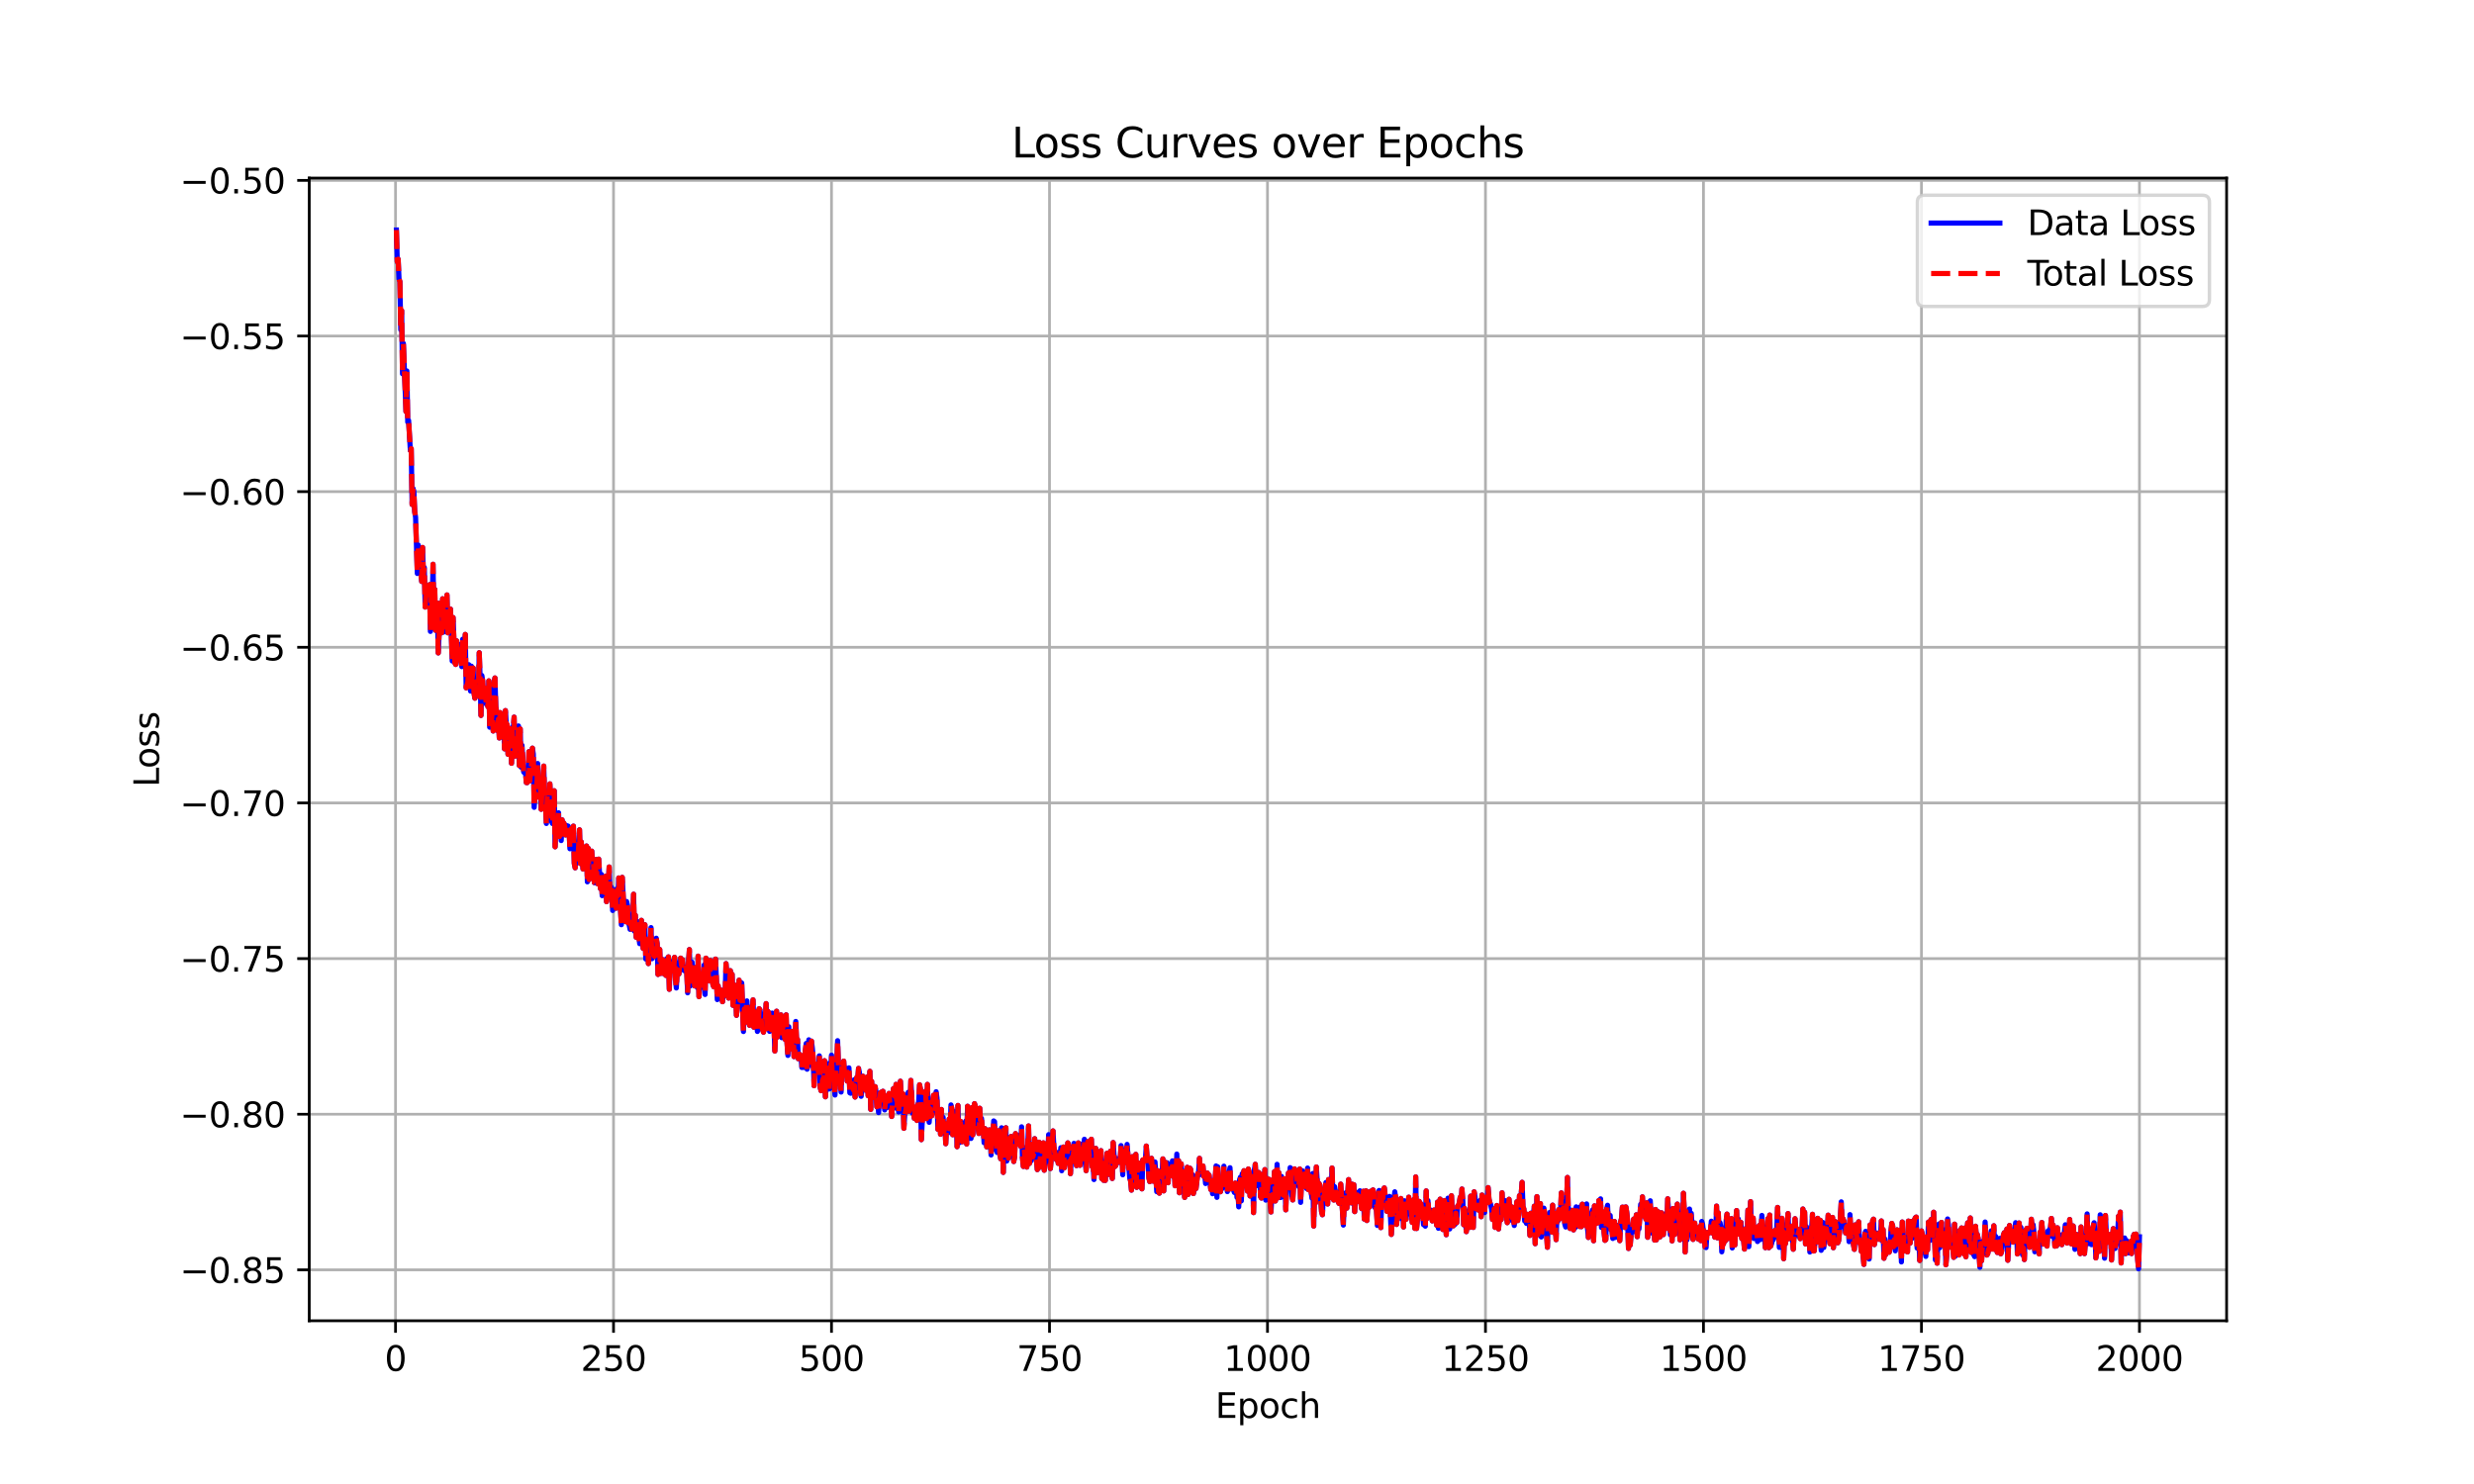 <?xml version="1.0" encoding="utf-8" standalone="no"?>
<!DOCTYPE svg PUBLIC "-//W3C//DTD SVG 1.1//EN"
  "http://www.w3.org/Graphics/SVG/1.1/DTD/svg11.dtd">
<svg xmlns:xlink="http://www.w3.org/1999/xlink" width="720pt" height="432pt" viewBox="0 0 720 432" xmlns="http://www.w3.org/2000/svg" version="1.1">
 <defs>
  <style type="text/css">*{stroke-linejoin: round; stroke-linecap: butt}</style>
 </defs>
 <g id="figure_1">
  <g id="patch_1">
   <path d="M 0 432 
L 720 432 
L 720 0 
L 0 0 
z
" style="fill: #ffffff"/>
  </g>
  <g id="axes_1">
   <g id="patch_2">
    <path d="M 90 384.48 
L 648 384.48 
L 648 51.84 
L 90 51.84 
z
" style="fill: #ffffff"/>
   </g>
   <g id="matplotlib.axis_1">
    <g id="xtick_1">
     <g id="line2d_1">
      <path d="M 115.11 384.48 
L 115.11 51.84 
" clip-path="url(#p9f5998f2d7)" style="fill: none; stroke: #b0b0b0; stroke-width: 0.8; stroke-linecap: square"/>
     </g>
     <g id="line2d_2">
      <defs>
       <path id="mafc9d67c64" d="M 0 0 
L 0 3.5 
" style="stroke: #000000; stroke-width: 0.8"/>
      </defs>
      <g>
       <use xlink:href="#mafc9d67c64" x="115.11" y="384.48" style="stroke: #000000; stroke-width: 0.8"/>
      </g>
     </g>
     <g id="text_1">
      <!-- 0 -->
      <g transform="translate(111.929 399.078) scale(0.1 -0.1)">
       <defs>
        <path id="DejaVuSans-30" d="M 2034 4250 
Q 1547 4250 1301 3770 
Q 1056 3291 1056 2328 
Q 1056 1369 1301 889 
Q 1547 409 2034 409 
Q 2525 409 2770 889 
Q 3016 1369 3016 2328 
Q 3016 3291 2770 3770 
Q 2525 4250 2034 4250 
z
M 2034 4750 
Q 2819 4750 3233 4129 
Q 3647 3509 3647 2328 
Q 3647 1150 3233 529 
Q 2819 -91 2034 -91 
Q 1250 -91 836 529 
Q 422 1150 422 2328 
Q 422 3509 836 4129 
Q 1250 4750 2034 4750 
z
" transform="scale(0.016)"/>
       </defs>
       <use xlink:href="#DejaVuSans-30"/>
      </g>
     </g>
    </g>
    <g id="xtick_2">
     <g id="line2d_3">
      <path d="M 178.551 384.48 
L 178.551 51.84 
" clip-path="url(#p9f5998f2d7)" style="fill: none; stroke: #b0b0b0; stroke-width: 0.8; stroke-linecap: square"/>
     </g>
     <g id="line2d_4">
      <g>
       <use xlink:href="#mafc9d67c64" x="178.551" y="384.48" style="stroke: #000000; stroke-width: 0.8"/>
      </g>
     </g>
     <g id="text_2">
      <!-- 250 -->
      <g transform="translate(169.007 399.078) scale(0.1 -0.1)">
       <defs>
        <path id="DejaVuSans-32" d="M 1228 531 
L 3431 531 
L 3431 0 
L 469 0 
L 469 531 
Q 828 903 1448 1529 
Q 2069 2156 2228 2338 
Q 2531 2678 2651 2914 
Q 2772 3150 2772 3378 
Q 2772 3750 2511 3984 
Q 2250 4219 1831 4219 
Q 1534 4219 1204 4116 
Q 875 4013 500 3803 
L 500 4441 
Q 881 4594 1212 4672 
Q 1544 4750 1819 4750 
Q 2544 4750 2975 4387 
Q 3406 4025 3406 3419 
Q 3406 3131 3298 2873 
Q 3191 2616 2906 2266 
Q 2828 2175 2409 1742 
Q 1991 1309 1228 531 
z
" transform="scale(0.016)"/>
        <path id="DejaVuSans-35" d="M 691 4666 
L 3169 4666 
L 3169 4134 
L 1269 4134 
L 1269 2991 
Q 1406 3038 1543 3061 
Q 1681 3084 1819 3084 
Q 2600 3084 3056 2656 
Q 3513 2228 3513 1497 
Q 3513 744 3044 326 
Q 2575 -91 1722 -91 
Q 1428 -91 1123 -41 
Q 819 9 494 109 
L 494 744 
Q 775 591 1075 516 
Q 1375 441 1709 441 
Q 2250 441 2565 725 
Q 2881 1009 2881 1497 
Q 2881 1984 2565 2268 
Q 2250 2553 1709 2553 
Q 1456 2553 1204 2497 
Q 953 2441 691 2322 
L 691 4666 
z
" transform="scale(0.016)"/>
       </defs>
       <use xlink:href="#DejaVuSans-32"/>
       <use xlink:href="#DejaVuSans-35" x="63.623"/>
       <use xlink:href="#DejaVuSans-30" x="127.246"/>
      </g>
     </g>
    </g>
    <g id="xtick_3">
     <g id="line2d_5">
      <path d="M 241.991 384.48 
L 241.991 51.84 
" clip-path="url(#p9f5998f2d7)" style="fill: none; stroke: #b0b0b0; stroke-width: 0.8; stroke-linecap: square"/>
     </g>
     <g id="line2d_6">
      <g>
       <use xlink:href="#mafc9d67c64" x="241.991" y="384.48" style="stroke: #000000; stroke-width: 0.8"/>
      </g>
     </g>
     <g id="text_3">
      <!-- 500 -->
      <g transform="translate(232.448 399.078) scale(0.1 -0.1)">
       <use xlink:href="#DejaVuSans-35"/>
       <use xlink:href="#DejaVuSans-30" x="63.623"/>
       <use xlink:href="#DejaVuSans-30" x="127.246"/>
      </g>
     </g>
    </g>
    <g id="xtick_4">
     <g id="line2d_7">
      <path d="M 305.432 384.48 
L 305.432 51.84 
" clip-path="url(#p9f5998f2d7)" style="fill: none; stroke: #b0b0b0; stroke-width: 0.8; stroke-linecap: square"/>
     </g>
     <g id="line2d_8">
      <g>
       <use xlink:href="#mafc9d67c64" x="305.432" y="384.48" style="stroke: #000000; stroke-width: 0.8"/>
      </g>
     </g>
     <g id="text_4">
      <!-- 750 -->
      <g transform="translate(295.889 399.078) scale(0.1 -0.1)">
       <defs>
        <path id="DejaVuSans-37" d="M 525 4666 
L 3525 4666 
L 3525 4397 
L 1831 0 
L 1172 0 
L 2766 4134 
L 525 4134 
L 525 4666 
z
" transform="scale(0.016)"/>
       </defs>
       <use xlink:href="#DejaVuSans-37"/>
       <use xlink:href="#DejaVuSans-35" x="63.623"/>
       <use xlink:href="#DejaVuSans-30" x="127.246"/>
      </g>
     </g>
    </g>
    <g id="xtick_5">
     <g id="line2d_9">
      <path d="M 368.873 384.48 
L 368.873 51.84 
" clip-path="url(#p9f5998f2d7)" style="fill: none; stroke: #b0b0b0; stroke-width: 0.8; stroke-linecap: square"/>
     </g>
     <g id="line2d_10">
      <g>
       <use xlink:href="#mafc9d67c64" x="368.873" y="384.48" style="stroke: #000000; stroke-width: 0.8"/>
      </g>
     </g>
     <g id="text_5">
      <!-- 1000 -->
      <g transform="translate(356.148 399.078) scale(0.1 -0.1)">
       <defs>
        <path id="DejaVuSans-31" d="M 794 531 
L 1825 531 
L 1825 4091 
L 703 3866 
L 703 4441 
L 1819 4666 
L 2450 4666 
L 2450 531 
L 3481 531 
L 3481 0 
L 794 0 
L 794 531 
z
" transform="scale(0.016)"/>
       </defs>
       <use xlink:href="#DejaVuSans-31"/>
       <use xlink:href="#DejaVuSans-30" x="63.623"/>
       <use xlink:href="#DejaVuSans-30" x="127.246"/>
       <use xlink:href="#DejaVuSans-30" x="190.869"/>
      </g>
     </g>
    </g>
    <g id="xtick_6">
     <g id="line2d_11">
      <path d="M 432.314 384.48 
L 432.314 51.84 
" clip-path="url(#p9f5998f2d7)" style="fill: none; stroke: #b0b0b0; stroke-width: 0.8; stroke-linecap: square"/>
     </g>
     <g id="line2d_12">
      <g>
       <use xlink:href="#mafc9d67c64" x="432.314" y="384.48" style="stroke: #000000; stroke-width: 0.8"/>
      </g>
     </g>
     <g id="text_6">
      <!-- 1250 -->
      <g transform="translate(419.589 399.078) scale(0.1 -0.1)">
       <use xlink:href="#DejaVuSans-31"/>
       <use xlink:href="#DejaVuSans-32" x="63.623"/>
       <use xlink:href="#DejaVuSans-35" x="127.246"/>
       <use xlink:href="#DejaVuSans-30" x="190.869"/>
      </g>
     </g>
    </g>
    <g id="xtick_7">
     <g id="line2d_13">
      <path d="M 495.755 384.48 
L 495.755 51.84 
" clip-path="url(#p9f5998f2d7)" style="fill: none; stroke: #b0b0b0; stroke-width: 0.8; stroke-linecap: square"/>
     </g>
     <g id="line2d_14">
      <g>
       <use xlink:href="#mafc9d67c64" x="495.755" y="384.48" style="stroke: #000000; stroke-width: 0.8"/>
      </g>
     </g>
     <g id="text_7">
      <!-- 1500 -->
      <g transform="translate(483.03 399.078) scale(0.1 -0.1)">
       <use xlink:href="#DejaVuSans-31"/>
       <use xlink:href="#DejaVuSans-35" x="63.623"/>
       <use xlink:href="#DejaVuSans-30" x="127.246"/>
       <use xlink:href="#DejaVuSans-30" x="190.869"/>
      </g>
     </g>
    </g>
    <g id="xtick_8">
     <g id="line2d_15">
      <path d="M 559.196 384.48 
L 559.196 51.84 
" clip-path="url(#p9f5998f2d7)" style="fill: none; stroke: #b0b0b0; stroke-width: 0.8; stroke-linecap: square"/>
     </g>
     <g id="line2d_16">
      <g>
       <use xlink:href="#mafc9d67c64" x="559.196" y="384.48" style="stroke: #000000; stroke-width: 0.8"/>
      </g>
     </g>
     <g id="text_8">
      <!-- 1750 -->
      <g transform="translate(546.471 399.078) scale(0.1 -0.1)">
       <use xlink:href="#DejaVuSans-31"/>
       <use xlink:href="#DejaVuSans-37" x="63.623"/>
       <use xlink:href="#DejaVuSans-35" x="127.246"/>
       <use xlink:href="#DejaVuSans-30" x="190.869"/>
      </g>
     </g>
    </g>
    <g id="xtick_9">
     <g id="line2d_17">
      <path d="M 622.636 384.48 
L 622.636 51.84 
" clip-path="url(#p9f5998f2d7)" style="fill: none; stroke: #b0b0b0; stroke-width: 0.8; stroke-linecap: square"/>
     </g>
     <g id="line2d_18">
      <g>
       <use xlink:href="#mafc9d67c64" x="622.636" y="384.48" style="stroke: #000000; stroke-width: 0.8"/>
      </g>
     </g>
     <g id="text_9">
      <!-- 2000 -->
      <g transform="translate(609.911 399.078) scale(0.1 -0.1)">
       <use xlink:href="#DejaVuSans-32"/>
       <use xlink:href="#DejaVuSans-30" x="63.623"/>
       <use xlink:href="#DejaVuSans-30" x="127.246"/>
       <use xlink:href="#DejaVuSans-30" x="190.869"/>
      </g>
     </g>
    </g>
    <g id="text_10">
     <!-- Epoch -->
     <g transform="translate(353.689 412.757) scale(0.1 -0.1)">
      <defs>
       <path id="DejaVuSans-45" d="M 628 4666 
L 3578 4666 
L 3578 4134 
L 1259 4134 
L 1259 2753 
L 3481 2753 
L 3481 2222 
L 1259 2222 
L 1259 531 
L 3634 531 
L 3634 0 
L 628 0 
L 628 4666 
z
" transform="scale(0.016)"/>
       <path id="DejaVuSans-70" d="M 1159 525 
L 1159 -1331 
L 581 -1331 
L 581 3500 
L 1159 3500 
L 1159 2969 
Q 1341 3281 1617 3432 
Q 1894 3584 2278 3584 
Q 2916 3584 3314 3078 
Q 3713 2572 3713 1747 
Q 3713 922 3314 415 
Q 2916 -91 2278 -91 
Q 1894 -91 1617 61 
Q 1341 213 1159 525 
z
M 3116 1747 
Q 3116 2381 2855 2742 
Q 2594 3103 2138 3103 
Q 1681 3103 1420 2742 
Q 1159 2381 1159 1747 
Q 1159 1113 1420 752 
Q 1681 391 2138 391 
Q 2594 391 2855 752 
Q 3116 1113 3116 1747 
z
" transform="scale(0.016)"/>
       <path id="DejaVuSans-6f" d="M 1959 3097 
Q 1497 3097 1228 2736 
Q 959 2375 959 1747 
Q 959 1119 1226 758 
Q 1494 397 1959 397 
Q 2419 397 2687 759 
Q 2956 1122 2956 1747 
Q 2956 2369 2687 2733 
Q 2419 3097 1959 3097 
z
M 1959 3584 
Q 2709 3584 3137 3096 
Q 3566 2609 3566 1747 
Q 3566 888 3137 398 
Q 2709 -91 1959 -91 
Q 1206 -91 779 398 
Q 353 888 353 1747 
Q 353 2609 779 3096 
Q 1206 3584 1959 3584 
z
" transform="scale(0.016)"/>
       <path id="DejaVuSans-63" d="M 3122 3366 
L 3122 2828 
Q 2878 2963 2633 3030 
Q 2388 3097 2138 3097 
Q 1578 3097 1268 2742 
Q 959 2388 959 1747 
Q 959 1106 1268 751 
Q 1578 397 2138 397 
Q 2388 397 2633 464 
Q 2878 531 3122 666 
L 3122 134 
Q 2881 22 2623 -34 
Q 2366 -91 2075 -91 
Q 1284 -91 818 406 
Q 353 903 353 1747 
Q 353 2603 823 3093 
Q 1294 3584 2113 3584 
Q 2378 3584 2631 3529 
Q 2884 3475 3122 3366 
z
" transform="scale(0.016)"/>
       <path id="DejaVuSans-68" d="M 3513 2113 
L 3513 0 
L 2938 0 
L 2938 2094 
Q 2938 2591 2744 2837 
Q 2550 3084 2163 3084 
Q 1697 3084 1428 2787 
Q 1159 2491 1159 1978 
L 1159 0 
L 581 0 
L 581 4863 
L 1159 4863 
L 1159 2956 
Q 1366 3272 1645 3428 
Q 1925 3584 2291 3584 
Q 2894 3584 3203 3211 
Q 3513 2838 3513 2113 
z
" transform="scale(0.016)"/>
      </defs>
      <use xlink:href="#DejaVuSans-45"/>
      <use xlink:href="#DejaVuSans-70" x="63.184"/>
      <use xlink:href="#DejaVuSans-6f" x="126.66"/>
      <use xlink:href="#DejaVuSans-63" x="187.842"/>
      <use xlink:href="#DejaVuSans-68" x="242.822"/>
     </g>
    </g>
   </g>
   <g id="matplotlib.axis_2">
    <g id="ytick_1">
     <g id="line2d_19">
      <path d="M 90 369.662 
L 648 369.662 
" clip-path="url(#p9f5998f2d7)" style="fill: none; stroke: #b0b0b0; stroke-width: 0.8; stroke-linecap: square"/>
     </g>
     <g id="line2d_20">
      <defs>
       <path id="m465e0c7848" d="M 0 0 
L -3.5 0 
" style="stroke: #000000; stroke-width: 0.8"/>
      </defs>
      <g>
       <use xlink:href="#m465e0c7848" x="90" y="369.662" style="stroke: #000000; stroke-width: 0.8"/>
      </g>
     </g>
     <g id="text_11">
      <!-- −0.85 -->
      <g transform="translate(52.355 373.461) scale(0.1 -0.1)">
       <defs>
        <path id="DejaVuSans-2212" d="M 678 2272 
L 4684 2272 
L 4684 1741 
L 678 1741 
L 678 2272 
z
" transform="scale(0.016)"/>
        <path id="DejaVuSans-2e" d="M 684 794 
L 1344 794 
L 1344 0 
L 684 0 
L 684 794 
z
" transform="scale(0.016)"/>
        <path id="DejaVuSans-38" d="M 2034 2216 
Q 1584 2216 1326 1975 
Q 1069 1734 1069 1313 
Q 1069 891 1326 650 
Q 1584 409 2034 409 
Q 2484 409 2743 651 
Q 3003 894 3003 1313 
Q 3003 1734 2745 1975 
Q 2488 2216 2034 2216 
z
M 1403 2484 
Q 997 2584 770 2862 
Q 544 3141 544 3541 
Q 544 4100 942 4425 
Q 1341 4750 2034 4750 
Q 2731 4750 3128 4425 
Q 3525 4100 3525 3541 
Q 3525 3141 3298 2862 
Q 3072 2584 2669 2484 
Q 3125 2378 3379 2068 
Q 3634 1759 3634 1313 
Q 3634 634 3220 271 
Q 2806 -91 2034 -91 
Q 1263 -91 848 271 
Q 434 634 434 1313 
Q 434 1759 690 2068 
Q 947 2378 1403 2484 
z
M 1172 3481 
Q 1172 3119 1398 2916 
Q 1625 2713 2034 2713 
Q 2441 2713 2670 2916 
Q 2900 3119 2900 3481 
Q 2900 3844 2670 4047 
Q 2441 4250 2034 4250 
Q 1625 4250 1398 4047 
Q 1172 3844 1172 3481 
z
" transform="scale(0.016)"/>
       </defs>
       <use xlink:href="#DejaVuSans-2212"/>
       <use xlink:href="#DejaVuSans-30" x="83.789"/>
       <use xlink:href="#DejaVuSans-2e" x="147.412"/>
       <use xlink:href="#DejaVuSans-38" x="179.199"/>
       <use xlink:href="#DejaVuSans-35" x="242.822"/>
      </g>
     </g>
    </g>
    <g id="ytick_2">
     <g id="line2d_21">
      <path d="M 90 324.354 
L 648 324.354 
" clip-path="url(#p9f5998f2d7)" style="fill: none; stroke: #b0b0b0; stroke-width: 0.8; stroke-linecap: square"/>
     </g>
     <g id="line2d_22">
      <g>
       <use xlink:href="#m465e0c7848" x="90" y="324.354" style="stroke: #000000; stroke-width: 0.8"/>
      </g>
     </g>
     <g id="text_12">
      <!-- −0.80 -->
      <g transform="translate(52.355 328.153) scale(0.1 -0.1)">
       <use xlink:href="#DejaVuSans-2212"/>
       <use xlink:href="#DejaVuSans-30" x="83.789"/>
       <use xlink:href="#DejaVuSans-2e" x="147.412"/>
       <use xlink:href="#DejaVuSans-38" x="179.199"/>
       <use xlink:href="#DejaVuSans-30" x="242.822"/>
      </g>
     </g>
    </g>
    <g id="ytick_3">
     <g id="line2d_23">
      <path d="M 90 279.046 
L 648 279.046 
" clip-path="url(#p9f5998f2d7)" style="fill: none; stroke: #b0b0b0; stroke-width: 0.8; stroke-linecap: square"/>
     </g>
     <g id="line2d_24">
      <g>
       <use xlink:href="#m465e0c7848" x="90" y="279.046" style="stroke: #000000; stroke-width: 0.8"/>
      </g>
     </g>
     <g id="text_13">
      <!-- −0.75 -->
      <g transform="translate(52.355 282.846) scale(0.1 -0.1)">
       <use xlink:href="#DejaVuSans-2212"/>
       <use xlink:href="#DejaVuSans-30" x="83.789"/>
       <use xlink:href="#DejaVuSans-2e" x="147.412"/>
       <use xlink:href="#DejaVuSans-37" x="179.199"/>
       <use xlink:href="#DejaVuSans-35" x="242.822"/>
      </g>
     </g>
    </g>
    <g id="ytick_4">
     <g id="line2d_25">
      <path d="M 90 233.739 
L 648 233.739 
" clip-path="url(#p9f5998f2d7)" style="fill: none; stroke: #b0b0b0; stroke-width: 0.8; stroke-linecap: square"/>
     </g>
     <g id="line2d_26">
      <g>
       <use xlink:href="#m465e0c7848" x="90" y="233.739" style="stroke: #000000; stroke-width: 0.8"/>
      </g>
     </g>
     <g id="text_14">
      <!-- −0.70 -->
      <g transform="translate(52.355 237.538) scale(0.1 -0.1)">
       <use xlink:href="#DejaVuSans-2212"/>
       <use xlink:href="#DejaVuSans-30" x="83.789"/>
       <use xlink:href="#DejaVuSans-2e" x="147.412"/>
       <use xlink:href="#DejaVuSans-37" x="179.199"/>
       <use xlink:href="#DejaVuSans-30" x="242.822"/>
      </g>
     </g>
    </g>
    <g id="ytick_5">
     <g id="line2d_27">
      <path d="M 90 188.431 
L 648 188.431 
" clip-path="url(#p9f5998f2d7)" style="fill: none; stroke: #b0b0b0; stroke-width: 0.8; stroke-linecap: square"/>
     </g>
     <g id="line2d_28">
      <g>
       <use xlink:href="#m465e0c7848" x="90" y="188.431" style="stroke: #000000; stroke-width: 0.8"/>
      </g>
     </g>
     <g id="text_15">
      <!-- −0.65 -->
      <g transform="translate(52.355 192.23) scale(0.1 -0.1)">
       <defs>
        <path id="DejaVuSans-36" d="M 2113 2584 
Q 1688 2584 1439 2293 
Q 1191 2003 1191 1497 
Q 1191 994 1439 701 
Q 1688 409 2113 409 
Q 2538 409 2786 701 
Q 3034 994 3034 1497 
Q 3034 2003 2786 2293 
Q 2538 2584 2113 2584 
z
M 3366 4563 
L 3366 3988 
Q 3128 4100 2886 4159 
Q 2644 4219 2406 4219 
Q 1781 4219 1451 3797 
Q 1122 3375 1075 2522 
Q 1259 2794 1537 2939 
Q 1816 3084 2150 3084 
Q 2853 3084 3261 2657 
Q 3669 2231 3669 1497 
Q 3669 778 3244 343 
Q 2819 -91 2113 -91 
Q 1303 -91 875 529 
Q 447 1150 447 2328 
Q 447 3434 972 4092 
Q 1497 4750 2381 4750 
Q 2619 4750 2861 4703 
Q 3103 4656 3366 4563 
z
" transform="scale(0.016)"/>
       </defs>
       <use xlink:href="#DejaVuSans-2212"/>
       <use xlink:href="#DejaVuSans-30" x="83.789"/>
       <use xlink:href="#DejaVuSans-2e" x="147.412"/>
       <use xlink:href="#DejaVuSans-36" x="179.199"/>
       <use xlink:href="#DejaVuSans-35" x="242.822"/>
      </g>
     </g>
    </g>
    <g id="ytick_6">
     <g id="line2d_29">
      <path d="M 90 143.124 
L 648 143.124 
" clip-path="url(#p9f5998f2d7)" style="fill: none; stroke: #b0b0b0; stroke-width: 0.8; stroke-linecap: square"/>
     </g>
     <g id="line2d_30">
      <g>
       <use xlink:href="#m465e0c7848" x="90" y="143.124" style="stroke: #000000; stroke-width: 0.8"/>
      </g>
     </g>
     <g id="text_16">
      <!-- −0.60 -->
      <g transform="translate(52.355 146.923) scale(0.1 -0.1)">
       <use xlink:href="#DejaVuSans-2212"/>
       <use xlink:href="#DejaVuSans-30" x="83.789"/>
       <use xlink:href="#DejaVuSans-2e" x="147.412"/>
       <use xlink:href="#DejaVuSans-36" x="179.199"/>
       <use xlink:href="#DejaVuSans-30" x="242.822"/>
      </g>
     </g>
    </g>
    <g id="ytick_7">
     <g id="line2d_31">
      <path d="M 90 97.816 
L 648 97.816 
" clip-path="url(#p9f5998f2d7)" style="fill: none; stroke: #b0b0b0; stroke-width: 0.8; stroke-linecap: square"/>
     </g>
     <g id="line2d_32">
      <g>
       <use xlink:href="#m465e0c7848" x="90" y="97.816" style="stroke: #000000; stroke-width: 0.8"/>
      </g>
     </g>
     <g id="text_17">
      <!-- −0.55 -->
      <g transform="translate(52.355 101.615) scale(0.1 -0.1)">
       <use xlink:href="#DejaVuSans-2212"/>
       <use xlink:href="#DejaVuSans-30" x="83.789"/>
       <use xlink:href="#DejaVuSans-2e" x="147.412"/>
       <use xlink:href="#DejaVuSans-35" x="179.199"/>
       <use xlink:href="#DejaVuSans-35" x="242.822"/>
      </g>
     </g>
    </g>
    <g id="ytick_8">
     <g id="line2d_33">
      <path d="M 90 52.508 
L 648 52.508 
" clip-path="url(#p9f5998f2d7)" style="fill: none; stroke: #b0b0b0; stroke-width: 0.8; stroke-linecap: square"/>
     </g>
     <g id="line2d_34">
      <g>
       <use xlink:href="#m465e0c7848" x="90" y="52.508" style="stroke: #000000; stroke-width: 0.8"/>
      </g>
     </g>
     <g id="text_18">
      <!-- −0.50 -->
      <g transform="translate(52.355 56.307) scale(0.1 -0.1)">
       <use xlink:href="#DejaVuSans-2212"/>
       <use xlink:href="#DejaVuSans-30" x="83.789"/>
       <use xlink:href="#DejaVuSans-2e" x="147.412"/>
       <use xlink:href="#DejaVuSans-35" x="179.199"/>
       <use xlink:href="#DejaVuSans-30" x="242.822"/>
      </g>
     </g>
    </g>
    <g id="text_19">
     <!-- Loss -->
     <g transform="translate(46.275 229.127) rotate(-90) scale(0.1 -0.1)">
      <defs>
       <path id="DejaVuSans-4c" d="M 628 4666 
L 1259 4666 
L 1259 531 
L 3531 531 
L 3531 0 
L 628 0 
L 628 4666 
z
" transform="scale(0.016)"/>
       <path id="DejaVuSans-73" d="M 2834 3397 
L 2834 2853 
Q 2591 2978 2328 3040 
Q 2066 3103 1784 3103 
Q 1356 3103 1142 2972 
Q 928 2841 928 2578 
Q 928 2378 1081 2264 
Q 1234 2150 1697 2047 
L 1894 2003 
Q 2506 1872 2764 1633 
Q 3022 1394 3022 966 
Q 3022 478 2636 193 
Q 2250 -91 1575 -91 
Q 1294 -91 989 -36 
Q 684 19 347 128 
L 347 722 
Q 666 556 975 473 
Q 1284 391 1588 391 
Q 1994 391 2212 530 
Q 2431 669 2431 922 
Q 2431 1156 2273 1281 
Q 2116 1406 1581 1522 
L 1381 1569 
Q 847 1681 609 1914 
Q 372 2147 372 2553 
Q 372 3047 722 3315 
Q 1072 3584 1716 3584 
Q 2034 3584 2315 3537 
Q 2597 3491 2834 3397 
z
" transform="scale(0.016)"/>
      </defs>
      <use xlink:href="#DejaVuSans-4c"/>
      <use xlink:href="#DejaVuSans-6f" x="53.963"/>
      <use xlink:href="#DejaVuSans-73" x="115.145"/>
      <use xlink:href="#DejaVuSans-73" x="167.244"/>
     </g>
    </g>
   </g>
   <g id="line2d_35">
    <path d="M 115.364 66.96 
L 115.617 76.204 
L 115.871 75.456 
L 116.125 81.175 
L 116.379 81.996 
L 116.632 96.006 
L 116.886 90.417 
L 117.14 108.805 
L 117.394 99.979 
L 118.155 119.811 
L 118.409 107.99 
L 118.663 122.869 
L 118.916 122.409 
L 119.424 131.141 
L 119.678 130.618 
L 119.931 146.846 
L 120.185 142.173 
L 120.439 143.006 
L 120.693 148.984 
L 120.946 150.579 
L 121.454 166.943 
L 121.708 158.65 
L 121.961 166.146 
L 122.215 166.615 
L 122.469 166.728 
L 122.723 169.256 
L 122.977 159.376 
L 123.23 167.162 
L 123.484 165.189 
L 123.738 176.718 
L 123.992 172.807 
L 124.245 173.742 
L 124.753 172.363 
L 125.007 170.2 
L 125.26 183.806 
L 125.514 173.307 
L 125.768 177.017 
L 126.022 164.26 
L 126.275 179.226 
L 126.529 171.585 
L 126.783 183.491 
L 127.037 175.507 
L 127.291 177.387 
L 127.544 190.064 
L 127.798 184.598 
L 128.052 175.566 
L 128.559 184.198 
L 128.813 174.301 
L 129.067 184.016 
L 129.321 177.897 
L 129.574 181.655 
L 129.828 181.385 
L 130.082 173.189 
L 130.336 184.218 
L 130.589 181.524 
L 130.843 183.685 
L 131.097 177.316 
L 131.604 192.415 
L 131.858 179.768 
L 132.366 192.928 
L 132.62 193.421 
L 132.873 186.552 
L 133.127 190.072 
L 133.381 187.496 
L 133.635 191.433 
L 133.888 191.702 
L 134.142 192.34 
L 134.396 194.068 
L 134.65 186.082 
L 134.903 190.328 
L 135.157 190.963 
L 135.411 184.69 
L 135.665 200.232 
L 136.172 198.53 
L 136.426 193.49 
L 136.68 195.567 
L 136.934 201.159 
L 137.187 193.926 
L 137.441 197.167 
L 137.695 194.462 
L 137.949 201.694 
L 138.202 203.253 
L 138.456 199.629 
L 138.964 201.248 
L 139.217 202.631 
L 139.471 190.011 
L 139.725 197.3 
L 139.979 208.262 
L 140.232 196.64 
L 140.486 198.233 
L 140.74 203.556 
L 141.247 200.307 
L 141.501 204.954 
L 141.755 204.071 
L 142.009 205.73 
L 142.263 198.204 
L 142.516 211.697 
L 142.77 204.561 
L 143.024 209.693 
L 143.278 206.829 
L 143.531 212.791 
L 143.785 198.775 
L 144.039 197.356 
L 144.293 205.765 
L 144.546 207.289 
L 144.8 212.665 
L 145.054 209.333 
L 145.308 214.822 
L 145.561 207.442 
L 145.815 214.236 
L 146.069 214.472 
L 146.323 208.325 
L 146.577 212.009 
L 146.83 217.992 
L 147.084 206.861 
L 147.338 210.584 
L 147.592 210.989 
L 147.845 219.576 
L 148.099 212.108 
L 148.353 212.056 
L 148.607 214.123 
L 148.86 222.185 
L 149.114 211.783 
L 149.368 212.042 
L 149.622 208.768 
L 149.875 220.128 
L 150.129 215.012 
L 150.383 218.946 
L 150.89 211.326 
L 151.144 222.853 
L 151.398 212.199 
L 151.652 223.33 
L 151.906 216.955 
L 152.413 224.753 
L 152.667 224.996 
L 152.921 224.599 
L 153.174 227.804 
L 153.428 227.82 
L 153.682 226.946 
L 153.936 218.81 
L 154.189 227.298 
L 154.443 223.963 
L 154.697 222.639 
L 154.951 217.793 
L 155.204 219.483 
L 155.458 235.02 
L 155.712 231.037 
L 155.966 232.232 
L 156.22 229.611 
L 156.473 222.254 
L 156.727 229.734 
L 156.981 227.491 
L 157.235 227.9 
L 157.488 235.578 
L 157.742 229.591 
L 157.996 228.745 
L 158.25 223.009 
L 158.503 232.134 
L 158.757 234.421 
L 159.011 239.718 
L 159.265 231.361 
L 159.518 231.808 
L 159.772 236.389 
L 160.026 228.183 
L 160.533 239.169 
L 160.787 239.731 
L 161.041 236.108 
L 161.295 230.193 
L 161.549 246.503 
L 161.802 238.961 
L 162.056 240.181 
L 162.31 239.583 
L 162.564 236.603 
L 162.817 243.526 
L 163.071 239.042 
L 163.325 244.687 
L 163.579 238.664 
L 163.832 240.976 
L 164.086 239.587 
L 164.34 240.424 
L 164.594 243.049 
L 164.847 240.321 
L 165.355 240.489 
L 165.609 241.664 
L 165.863 247.075 
L 166.37 241.121 
L 166.624 242.995 
L 166.878 240.493 
L 167.131 251.331 
L 167.385 252.618 
L 167.639 250.453 
L 167.893 250.648 
L 168.146 250.985 
L 168.654 241.569 
L 168.908 251.362 
L 169.161 245.089 
L 169.669 252.963 
L 170.176 249.738 
L 170.43 251.984 
L 170.684 246.276 
L 170.938 256.712 
L 171.192 246.96 
L 171.445 256.046 
L 171.699 254.439 
L 171.953 254.609 
L 172.207 247.767 
L 172.46 251.448 
L 172.714 250.868 
L 172.968 256.927 
L 173.222 257.005 
L 173.475 250.198 
L 173.729 255.173 
L 173.983 257.299 
L 174.237 250.097 
L 174.744 258.666 
L 174.998 254.527 
L 175.252 260.736 
L 175.506 256.708 
L 175.759 257.108 
L 176.013 259.83 
L 176.267 255.072 
L 176.521 262.476 
L 176.774 260.732 
L 177.028 257.526 
L 177.282 252.383 
L 177.536 261.001 
L 177.789 258.114 
L 178.043 258.814 
L 178.297 265.043 
L 178.551 260.551 
L 178.804 261.724 
L 179.058 258.941 
L 179.312 264.369 
L 179.566 259.228 
L 179.82 260.73 
L 180.073 255.577 
L 180.835 269.188 
L 181.088 255.413 
L 181.596 265.247 
L 181.85 267.778 
L 182.103 268.295 
L 182.357 262.431 
L 182.611 263.472 
L 182.865 268.71 
L 183.118 269.256 
L 183.372 270.531 
L 183.626 268.678 
L 183.88 270.475 
L 184.133 269.705 
L 184.387 260.318 
L 184.641 271.076 
L 184.895 266.424 
L 185.149 272.833 
L 185.402 268.204 
L 186.164 274.706 
L 186.417 273.92 
L 186.671 267.914 
L 187.179 276.068 
L 187.432 269.29 
L 187.686 269.196 
L 187.94 279.172 
L 188.194 273.624 
L 188.447 274.074 
L 188.701 280.496 
L 188.955 277.396 
L 189.209 276.131 
L 189.463 270.031 
L 189.716 279.089 
L 189.97 276.926 
L 190.224 277.877 
L 190.478 278.374 
L 190.731 277.916 
L 190.985 273.121 
L 191.239 274.638 
L 191.493 283.66 
L 191.746 278.092 
L 192 276.406 
L 192.254 283.376 
L 192.508 279.644 
L 192.761 279.328 
L 193.015 283.369 
L 193.269 280.352 
L 193.523 279.659 
L 193.776 283.942 
L 194.03 279.055 
L 194.284 281.672 
L 194.538 278.554 
L 194.792 287.984 
L 195.045 279.82 
L 195.299 280.071 
L 195.553 282.653 
L 195.807 281.796 
L 196.06 282.11 
L 196.314 278.684 
L 196.568 284.712 
L 196.822 287.607 
L 197.075 283.047 
L 197.583 283.506 
L 197.837 279.866 
L 198.09 278.914 
L 198.344 281.005 
L 198.598 279.396 
L 198.852 281.607 
L 199.106 282.558 
L 199.359 281.727 
L 199.613 281.606 
L 199.867 282.95 
L 200.121 289.013 
L 200.374 280.309 
L 200.628 276.435 
L 200.882 287.026 
L 201.136 281.02 
L 201.389 280.09 
L 201.643 285.633 
L 201.897 282.431 
L 202.151 286.996 
L 202.404 281.669 
L 202.658 286.79 
L 202.912 287.463 
L 203.166 278.338 
L 203.419 290.122 
L 203.673 286.9 
L 203.927 287.541 
L 204.181 283.509 
L 204.435 287.233 
L 204.688 284.665 
L 204.942 280.894 
L 205.196 289.501 
L 205.45 278.927 
L 205.703 282.507 
L 205.957 279.994 
L 206.211 284.94 
L 206.465 285.548 
L 206.718 279.58 
L 206.972 283.088 
L 207.226 284.543 
L 207.48 286.679 
L 207.733 287.264 
L 207.987 284.569 
L 208.241 279.196 
L 208.749 290.989 
L 209.002 287.002 
L 209.256 290.671 
L 209.764 288.181 
L 210.017 288.898 
L 210.271 291.6 
L 210.525 288.533 
L 211.032 289.761 
L 211.286 280.521 
L 212.047 290.546 
L 212.555 282.57 
L 212.809 289.849 
L 213.062 283.619 
L 213.316 292.652 
L 213.824 286.784 
L 214.078 288.082 
L 214.331 295.564 
L 214.585 293.458 
L 215.093 285.342 
L 215.346 291.175 
L 215.6 289.618 
L 215.854 286.141 
L 216.361 300.283 
L 216.615 293.708 
L 216.869 297.652 
L 217.376 291.368 
L 217.63 295.766 
L 217.884 294.343 
L 218.138 298.46 
L 218.392 294.596 
L 218.645 293.129 
L 218.899 294.956 
L 219.153 291.071 
L 219.407 299.025 
L 219.66 295.083 
L 219.914 294.552 
L 220.422 300.262 
L 220.675 298.665 
L 220.929 293.656 
L 221.183 293.993 
L 221.437 295.611 
L 221.69 299.079 
L 222.198 300.481 
L 222.452 298.457 
L 222.705 297.741 
L 222.959 292.157 
L 223.213 299.455 
L 223.467 294.412 
L 223.721 294.86 
L 223.974 300.237 
L 224.228 298.876 
L 224.482 299.764 
L 224.736 294.911 
L 224.989 296.22 
L 225.243 298.431 
L 225.497 305.954 
L 226.004 294.374 
L 226.258 301.855 
L 226.512 296.675 
L 226.766 299.495 
L 227.019 296.647 
L 227.273 295.437 
L 227.527 302.082 
L 228.035 296.742 
L 228.288 301.823 
L 228.542 302.627 
L 228.796 295.43 
L 229.05 303.683 
L 229.303 307.234 
L 229.557 298.887 
L 229.811 305.437 
L 230.065 303.931 
L 230.318 304.811 
L 230.826 300.196 
L 231.08 307.583 
L 231.333 306.259 
L 231.587 297.347 
L 231.841 303.164 
L 232.095 302.589 
L 232.348 308.207 
L 232.602 306.827 
L 232.856 308.067 
L 233.11 307.791 
L 233.364 310.758 
L 233.617 307.282 
L 233.871 310.754 
L 234.125 309.966 
L 234.379 305.795 
L 234.632 303.757 
L 234.886 311.257 
L 235.14 309.918 
L 235.394 302.687 
L 235.647 307.607 
L 235.901 310.11 
L 236.155 303.077 
L 236.409 305.051 
L 236.662 308.029 
L 236.916 316.059 
L 237.17 309.945 
L 237.424 309.762 
L 237.931 309.889 
L 238.185 312.115 
L 238.439 307.365 
L 238.693 316.531 
L 238.946 317.511 
L 239.2 317.155 
L 239.454 312.749 
L 239.708 316.065 
L 239.961 308.781 
L 240.215 319.29 
L 240.469 316.159 
L 240.723 315.573 
L 240.976 309.615 
L 241.23 317.021 
L 241.484 316.912 
L 241.991 307.164 
L 242.245 313.908 
L 242.499 312.437 
L 243.007 318.77 
L 243.26 312.472 
L 243.514 310.078 
L 243.768 302.943 
L 244.022 310.44 
L 244.275 314.304 
L 244.529 314.124 
L 244.783 317.901 
L 245.037 309.7 
L 245.29 310.849 
L 245.544 308.899 
L 245.798 312.948 
L 246.052 312.845 
L 246.305 311.027 
L 246.559 314.696 
L 246.813 312.221 
L 247.067 310.858 
L 247.321 318.123 
L 247.574 318.257 
L 247.828 315.414 
L 248.082 315.741 
L 248.336 317.255 
L 248.589 314.319 
L 248.843 319.355 
L 249.097 315.044 
L 249.351 313.649 
L 249.604 314.334 
L 249.858 311.032 
L 250.112 312.217 
L 250.366 317.57 
L 250.619 319.146 
L 250.873 317.096 
L 251.127 313.296 
L 251.381 316.776 
L 251.634 316.282 
L 251.888 317.327 
L 252.396 313.521 
L 252.65 318.97 
L 252.903 316.672 
L 253.157 311.868 
L 253.411 322.943 
L 253.665 314.8 
L 253.918 319.19 
L 254.172 319.489 
L 254.426 319.062 
L 254.68 316.314 
L 254.933 317.69 
L 255.187 322.199 
L 255.441 321.023 
L 255.695 323.887 
L 255.948 319.592 
L 256.202 318.179 
L 256.456 317.95 
L 256.71 320.505 
L 256.964 317.685 
L 257.471 323.099 
L 257.725 319.952 
L 257.979 319.359 
L 258.232 322.391 
L 258.486 318.794 
L 258.74 318.303 
L 258.994 321.474 
L 259.247 321.149 
L 259.501 325.011 
L 260.009 316.909 
L 260.262 318.854 
L 260.516 319.22 
L 260.77 315.667 
L 261.024 322.751 
L 261.278 319.227 
L 261.531 323.706 
L 261.785 317.882 
L 262.039 314.751 
L 262.293 319.633 
L 262.546 321.077 
L 262.8 318.46 
L 263.054 328.453 
L 263.308 324.52 
L 263.561 323.539 
L 264.069 320.131 
L 264.323 317.972 
L 264.576 323.475 
L 264.83 323.047 
L 265.084 314.52 
L 265.591 324.134 
L 265.845 323.816 
L 266.099 325.542 
L 266.353 322.567 
L 266.607 322.237 
L 266.86 326.169 
L 267.114 321.86 
L 267.368 320.684 
L 267.622 315.787 
L 267.875 317.041 
L 268.129 331.76 
L 268.637 322.002 
L 268.89 319.128 
L 269.144 317.907 
L 269.398 317.65 
L 269.652 325.637 
L 269.905 315.679 
L 270.159 323.57 
L 270.413 326.711 
L 270.667 322.702 
L 270.921 323.469 
L 271.174 324.807 
L 271.428 320.668 
L 271.682 318.849 
L 271.936 323.721 
L 272.189 322.744 
L 272.443 317.806 
L 272.697 319.649 
L 272.951 328.749 
L 273.458 323.38 
L 273.712 330.176 
L 273.966 322.971 
L 274.219 328.972 
L 274.473 325.267 
L 274.727 329.375 
L 274.981 327.074 
L 275.234 332.939 
L 275.488 327.479 
L 275.742 328.343 
L 275.996 328.12 
L 276.25 325.714 
L 276.503 329.706 
L 276.757 321.644 
L 277.011 322.749 
L 277.265 330.324 
L 277.518 323.521 
L 277.772 328.381 
L 278.28 325.089 
L 278.533 333.806 
L 278.787 321.808 
L 279.041 331.51 
L 279.295 332.602 
L 279.548 326.424 
L 279.802 327.302 
L 280.056 332.366 
L 280.31 329.584 
L 280.564 332.027 
L 280.817 326.993 
L 281.071 326.321 
L 281.325 333.019 
L 281.579 322.045 
L 281.832 329.676 
L 282.086 323.189 
L 282.34 331.379 
L 282.594 331.402 
L 282.847 322.448 
L 283.101 330.374 
L 283.355 322.85 
L 283.609 321.277 
L 283.862 322.112 
L 284.116 326.204 
L 284.37 326.299 
L 284.877 329.951 
L 285.131 322.612 
L 285.385 326.99 
L 285.639 325.572 
L 285.893 328.639 
L 286.146 328.677 
L 286.4 332.652 
L 286.654 328.554 
L 286.908 329.898 
L 287.161 333.866 
L 287.415 329.195 
L 287.669 330.587 
L 287.923 328.91 
L 288.43 336.214 
L 288.684 329.193 
L 288.938 331.538 
L 289.191 326.308 
L 289.445 326.519 
L 289.699 334.694 
L 289.953 331.203 
L 290.207 335.505 
L 290.46 329.583 
L 290.714 329.145 
L 290.968 335.724 
L 291.222 337.334 
L 291.475 328.3 
L 291.729 329.165 
L 291.983 341.285 
L 292.237 328.878 
L 292.49 330.885 
L 292.744 328.3 
L 292.998 337.975 
L 293.252 331.65 
L 293.505 337.173 
L 293.759 331.39 
L 294.013 333.465 
L 294.267 330.829 
L 294.52 335.815 
L 294.774 333.854 
L 295.028 338.117 
L 295.282 336.694 
L 295.536 330.001 
L 296.043 333.062 
L 296.297 331.24 
L 296.551 330.528 
L 296.804 333.213 
L 297.058 333.702 
L 297.312 328.022 
L 297.566 337.114 
L 297.819 339.552 
L 298.073 334.61 
L 298.327 338.056 
L 298.581 334.049 
L 298.834 339.741 
L 299.342 327.771 
L 299.596 338.685 
L 299.85 333.021 
L 300.103 337.928 
L 300.357 334.571 
L 300.611 336.774 
L 300.865 335.661 
L 301.118 331.486 
L 301.88 340.474 
L 302.133 332.913 
L 302.387 332.496 
L 302.641 339.789 
L 302.895 333.901 
L 303.148 335.129 
L 303.402 333.183 
L 303.656 332.687 
L 303.91 340.661 
L 304.163 333.853 
L 304.417 336.72 
L 304.671 335.014 
L 304.925 336.547 
L 305.179 330.298 
L 305.432 338.363 
L 305.686 340.166 
L 306.194 334.225 
L 306.447 329.215 
L 306.701 333.731 
L 306.955 335.553 
L 307.209 336.355 
L 307.462 337.606 
L 307.716 335.502 
L 307.97 338.657 
L 308.224 337.505 
L 308.477 337.458 
L 308.731 334.103 
L 308.985 340.809 
L 309.239 334.53 
L 309.493 333.906 
L 309.746 339.954 
L 310 338.176 
L 310.254 338.55 
L 310.508 337.558 
L 310.761 332.7 
L 311.269 334.446 
L 311.523 341.66 
L 311.776 337.292 
L 312.03 336.838 
L 312.284 338.128 
L 312.538 332.843 
L 312.791 336.918 
L 313.045 334.405 
L 313.299 339.322 
L 313.806 332.703 
L 314.06 338.375 
L 314.314 339.229 
L 314.568 334.736 
L 315.075 332.934 
L 315.329 336.235 
L 315.583 331.642 
L 315.837 338.782 
L 316.09 340.792 
L 316.344 337.333 
L 316.598 332.332 
L 317.105 336.742 
L 317.359 336.292 
L 317.613 331.642 
L 317.867 339.616 
L 318.12 338.923 
L 318.374 343.376 
L 318.628 336.715 
L 318.882 334.296 
L 319.136 339.021 
L 319.389 341.39 
L 319.643 337.867 
L 319.897 337.314 
L 320.151 339.779 
L 320.404 334.966 
L 320.658 343.102 
L 320.912 338.611 
L 321.166 343.59 
L 321.419 339.939 
L 321.673 343.62 
L 321.927 338.554 
L 322.181 335.725 
L 322.434 337.407 
L 322.688 341.875 
L 322.942 340.511 
L 323.196 335.113 
L 323.449 337.756 
L 323.703 343.058 
L 323.957 332.61 
L 324.465 339.581 
L 324.718 339.308 
L 324.972 337.276 
L 325.226 338.519 
L 325.733 337.673 
L 325.987 338.351 
L 326.241 333.485 
L 326.495 334.75 
L 326.748 341.989 
L 327.002 335.113 
L 327.256 335.78 
L 327.51 338.397 
L 327.763 337.381 
L 328.017 333.142 
L 328.779 342.917 
L 329.032 343.725 
L 329.286 346.449 
L 329.54 336.712 
L 330.047 342.755 
L 330.301 340.506 
L 330.555 336.045 
L 330.809 345.632 
L 331.062 338.515 
L 331.316 338.546 
L 331.57 341.614 
L 331.824 342.739 
L 332.077 344.891 
L 332.331 346.081 
L 332.585 337.66 
L 332.839 338.072 
L 333.093 338.03 
L 333.346 337.431 
L 333.6 333.618 
L 333.854 337.14 
L 334.108 337.759 
L 334.361 342.934 
L 334.615 343.974 
L 334.869 342.441 
L 335.123 337.198 
L 335.63 343.841 
L 335.884 339.106 
L 336.138 338.253 
L 336.645 346.894 
L 336.899 340.785 
L 337.153 346.763 
L 337.406 347.335 
L 337.914 341.348 
L 338.168 342.747 
L 338.422 337.36 
L 338.675 346.676 
L 338.929 339.317 
L 339.183 338.372 
L 339.437 340.623 
L 339.69 338.487 
L 339.944 344.304 
L 340.198 340.425 
L 340.452 341.125 
L 340.705 342.286 
L 340.959 341.384 
L 341.213 337.929 
L 341.467 342.483 
L 341.72 338.949 
L 341.974 345.179 
L 342.228 344.628 
L 342.482 335.954 
L 342.736 342.929 
L 342.989 337.881 
L 343.243 347.222 
L 343.497 339.533 
L 343.751 338.788 
L 344.004 342.135 
L 344.258 341.115 
L 344.766 348.566 
L 345.019 342.471 
L 345.527 339.811 
L 345.781 347.711 
L 346.034 342.404 
L 346.288 340.08 
L 346.542 340.472 
L 346.796 343.965 
L 347.049 341.969 
L 347.303 347.446 
L 347.557 346.441 
L 347.811 344.839 
L 348.065 345.979 
L 348.572 341.67 
L 348.826 341.254 
L 349.08 337.205 
L 349.333 341.94 
L 349.587 341.415 
L 350.095 339.418 
L 350.348 342.485 
L 350.602 341.89 
L 350.856 344.535 
L 351.11 343.766 
L 351.363 341.48 
L 351.617 342.817 
L 351.871 342.065 
L 352.379 346.286 
L 352.632 343.656 
L 352.886 347.506 
L 353.14 344.128 
L 353.394 347.047 
L 353.901 339.414 
L 354.155 348.559 
L 354.409 339.674 
L 354.662 345.151 
L 354.916 344.703 
L 355.17 346.932 
L 355.424 343.015 
L 355.677 346.007 
L 355.931 344.93 
L 356.185 339.482 
L 356.439 344.885 
L 356.692 343.504 
L 356.946 344.229 
L 357.2 346.888 
L 357.454 341.573 
L 357.708 341.416 
L 357.961 339.928 
L 358.215 346.083 
L 358.469 345.625 
L 358.976 346.387 
L 359.23 347.129 
L 359.484 344.408 
L 359.738 344.473 
L 359.991 348.56 
L 360.245 345.751 
L 360.499 351.324 
L 360.753 343.406 
L 361.006 342.675 
L 361.26 349.577 
L 361.514 341.697 
L 361.768 342.66 
L 362.022 340.801 
L 362.275 344.934 
L 362.529 343.592 
L 362.783 344.733 
L 363.037 346.732 
L 363.29 340.302 
L 363.544 341.211 
L 363.798 348.155 
L 364.052 346.468 
L 364.305 341.962 
L 364.559 343.326 
L 364.813 352.992 
L 365.067 340.468 
L 365.32 338.936 
L 365.574 343.903 
L 365.828 345.128 
L 366.082 345.12 
L 366.335 341.324 
L 366.589 341.882 
L 366.843 348.34 
L 367.097 348.759 
L 367.351 342.928 
L 367.604 341.848 
L 367.858 347.053 
L 368.112 340.484 
L 368.366 349.362 
L 368.619 342.985 
L 368.873 346.706 
L 369.127 343.375 
L 369.381 343.334 
L 369.634 349.747 
L 369.888 352.805 
L 370.142 348.133 
L 370.396 349.282 
L 370.649 346.228 
L 370.903 341.074 
L 371.157 349.612 
L 371.411 348.102 
L 371.665 338.942 
L 371.918 348.688 
L 372.172 341.361 
L 372.68 348.623 
L 372.933 342.451 
L 373.441 347.941 
L 373.695 343.129 
L 373.948 344.355 
L 374.202 352.187 
L 374.456 344.652 
L 374.71 345.079 
L 374.963 341.492 
L 375.217 345.836 
L 375.471 339.904 
L 375.725 342.603 
L 375.978 348.056 
L 376.232 349.308 
L 376.74 340.27 
L 376.994 341.39 
L 377.247 341.865 
L 377.501 343.651 
L 377.755 344.101 
L 378.009 345.462 
L 378.262 340.307 
L 378.516 350.021 
L 378.77 343.806 
L 379.024 340.818 
L 379.277 342.044 
L 379.531 342.464 
L 379.785 345.388 
L 380.039 344.036 
L 380.292 346.012 
L 380.546 340.025 
L 380.8 346.333 
L 381.054 342.944 
L 381.308 342.378 
L 381.561 346.747 
L 381.815 348.789 
L 382.069 341.606 
L 382.323 356.912 
L 382.576 347.194 
L 382.83 350.17 
L 383.084 339.716 
L 383.338 343.508 
L 383.591 349.151 
L 383.845 344.513 
L 384.099 344.929 
L 384.606 352.689 
L 384.86 353.615 
L 385.114 348.391 
L 385.368 348.264 
L 385.875 344.237 
L 386.383 350.482 
L 386.637 343.37 
L 386.89 343.966 
L 387.144 348.605 
L 387.398 347.346 
L 387.652 340.018 
L 387.905 347.544 
L 388.159 349.332 
L 388.413 345.444 
L 388.667 346.999 
L 388.92 347.084 
L 389.428 349.787 
L 389.682 350.309 
L 389.935 350.339 
L 390.189 344.71 
L 390.951 356.632 
L 391.204 350.461 
L 391.458 349.559 
L 391.712 347.186 
L 391.966 351.689 
L 392.473 343.387 
L 392.727 349.137 
L 393.234 350.168 
L 393.488 344.711 
L 393.742 349.29 
L 393.996 344.874 
L 394.249 352.705 
L 394.503 346.984 
L 394.757 348.386 
L 395.011 347.855 
L 395.264 348.273 
L 395.518 349.791 
L 395.772 346.645 
L 396.026 350.024 
L 396.28 351.825 
L 396.533 350.684 
L 396.787 346.774 
L 397.041 354.87 
L 397.548 346.659 
L 397.802 355.296 
L 398.056 350.611 
L 398.31 350.346 
L 398.563 351.377 
L 398.817 346.837 
L 399.071 349.528 
L 399.325 346.588 
L 399.578 346.399 
L 399.832 347.283 
L 400.086 351.497 
L 400.34 351.33 
L 400.594 352.34 
L 400.847 356.727 
L 401.101 350.153 
L 401.355 346.551 
L 401.862 357.361 
L 402.116 347.875 
L 402.37 350.324 
L 402.624 346.21 
L 402.877 345.814 
L 403.131 348.179 
L 403.385 348.344 
L 403.639 352.625 
L 403.892 349.163 
L 404.146 349.431 
L 404.4 348.284 
L 404.907 359.347 
L 405.415 351.547 
L 405.923 346.935 
L 406.176 348.727 
L 406.43 356.433 
L 406.684 354.103 
L 406.938 354.468 
L 407.191 350.674 
L 407.699 348.891 
L 407.953 354.824 
L 408.206 351.645 
L 408.46 357.183 
L 408.714 349.552 
L 408.968 354.627 
L 409.221 354.925 
L 409.475 352.374 
L 409.729 351.661 
L 409.983 348.512 
L 410.237 350.608 
L 410.49 350.198 
L 410.998 355.857 
L 411.252 350.929 
L 411.505 349.183 
L 411.759 357.587 
L 412.013 342.61 
L 412.267 357.618 
L 412.52 354.871 
L 412.774 353.855 
L 413.028 349.733 
L 413.282 353.587 
L 413.535 350.444 
L 413.789 353.197 
L 414.043 353.74 
L 414.297 356.524 
L 414.551 352.22 
L 414.804 356.945 
L 415.058 346.684 
L 415.312 354.671 
L 415.566 349.495 
L 415.819 352.74 
L 416.073 354.4 
L 416.327 352.666 
L 416.581 352.321 
L 416.834 355.412 
L 417.088 354.445 
L 417.342 352.251 
L 417.596 352.805 
L 417.849 353.948 
L 418.103 356.647 
L 418.357 349.945 
L 418.611 357.558 
L 418.864 350.899 
L 419.118 349.075 
L 419.372 353.005 
L 419.626 353.165 
L 419.88 357.905 
L 420.133 350.113 
L 420.387 349.496 
L 420.895 359.429 
L 421.402 348.791 
L 421.91 357.753 
L 422.163 351.481 
L 422.417 348.087 
L 422.671 353.741 
L 422.925 356.853 
L 423.178 354.829 
L 423.432 356.429 
L 423.686 353.159 
L 423.94 355.925 
L 424.194 351.119 
L 424.447 350.913 
L 424.701 350.12 
L 424.955 348.526 
L 425.209 350.736 
L 425.462 346.137 
L 425.716 349.516 
L 425.97 356.525 
L 426.224 351.783 
L 426.731 358.533 
L 426.985 356.37 
L 427.239 352.83 
L 427.492 352.487 
L 427.746 357.297 
L 428 348.196 
L 428.254 356.818 
L 428.507 354.703 
L 428.761 357.309 
L 429.015 346.944 
L 429.269 348.295 
L 429.523 351.899 
L 429.776 350.838 
L 430.03 351.343 
L 430.284 352.26 
L 430.791 349.407 
L 431.045 354.178 
L 431.299 347.891 
L 431.553 350.74 
L 431.806 350.834 
L 432.06 352.998 
L 432.314 348.969 
L 432.568 348.441 
L 432.821 349.137 
L 433.075 345.717 
L 433.329 348.996 
L 433.583 350.183 
L 433.837 350.632 
L 434.09 351.99 
L 434.344 354.976 
L 434.598 355.043 
L 434.852 351.895 
L 435.105 357.298 
L 435.613 350.925 
L 435.867 356.663 
L 436.12 357.752 
L 436.374 354.691 
L 436.628 355.153 
L 436.882 355.032 
L 437.135 347.229 
L 437.389 353.439 
L 437.643 352.197 
L 437.897 349.471 
L 438.658 355.925 
L 438.912 353.989 
L 439.166 349.119 
L 439.419 353.288 
L 439.673 354.038 
L 439.927 351.33 
L 440.181 355.46 
L 440.434 353.054 
L 440.688 356.747 
L 441.449 349.843 
L 441.703 355.312 
L 441.957 353.716 
L 442.211 348.067 
L 442.464 350.813 
L 442.972 344.179 
L 443.226 351.284 
L 443.48 351.9 
L 443.733 355.445 
L 443.987 355.244 
L 444.241 356.14 
L 444.495 353.485 
L 444.748 355.293 
L 445.002 354.546 
L 445.256 359.626 
L 445.51 353.178 
L 445.763 353.881 
L 446.017 355.91 
L 446.525 351.124 
L 446.778 362.043 
L 447.286 348.342 
L 447.54 359.402 
L 447.793 355.639 
L 448.047 354.813 
L 448.301 350.363 
L 448.555 360.092 
L 449.316 351.696 
L 449.57 353.192 
L 449.824 358.519 
L 450.077 358.858 
L 450.331 363.095 
L 450.585 354.826 
L 450.839 355.218 
L 451.092 352.881 
L 451.346 353.485 
L 451.6 358.649 
L 451.854 350.825 
L 452.107 358.762 
L 452.361 358.073 
L 452.615 356.213 
L 452.869 360.869 
L 453.123 353.055 
L 453.376 355.5 
L 453.63 352.127 
L 453.884 354.85 
L 454.138 352.994 
L 454.391 347.258 
L 454.645 352.156 
L 454.899 351.73 
L 455.153 352.48 
L 455.406 356.381 
L 455.66 357.194 
L 456.168 342.766 
L 456.421 352.503 
L 456.675 352.021 
L 456.929 357.613 
L 457.183 354.32 
L 457.436 352.866 
L 457.69 352.326 
L 457.944 358.026 
L 458.198 353.923 
L 458.452 357.352 
L 458.705 351.323 
L 458.959 356.157 
L 459.213 353.383 
L 459.467 354.582 
L 459.72 357.046 
L 459.974 351.251 
L 460.228 357.083 
L 460.482 350.548 
L 460.735 354.423 
L 460.989 356.566 
L 461.243 351.501 
L 461.497 354.627 
L 461.75 350.462 
L 462.004 357.486 
L 462.258 360.229 
L 462.512 355.081 
L 463.019 358.676 
L 463.273 353.034 
L 463.527 352.166 
L 463.781 361.189 
L 464.034 351.028 
L 464.288 355.378 
L 464.542 356.135 
L 464.796 355.031 
L 465.049 355.971 
L 465.303 349.482 
L 465.557 355.977 
L 465.811 348.995 
L 466.064 357.323 
L 466.318 352.701 
L 466.572 353.866 
L 466.826 358.68 
L 467.079 361.074 
L 467.333 360.862 
L 467.587 352.046 
L 467.841 350.852 
L 468.095 356.612 
L 468.348 353.973 
L 468.602 353.822 
L 468.856 357.997 
L 469.11 357.989 
L 469.363 360.528 
L 469.617 358.817 
L 469.871 355.59 
L 470.125 360.238 
L 470.378 357.259 
L 470.632 356.888 
L 470.886 358.401 
L 471.14 356.609 
L 471.393 361.158 
L 471.647 355.645 
L 471.901 354.752 
L 472.155 351.412 
L 472.409 355.146 
L 472.662 351.447 
L 472.916 357.325 
L 473.17 351.352 
L 473.424 352.903 
L 473.677 355.415 
L 473.931 363.432 
L 474.185 359.925 
L 474.439 362.441 
L 474.692 359.219 
L 474.946 358.544 
L 475.454 354.869 
L 475.707 358.534 
L 475.961 358.353 
L 476.215 353.641 
L 476.469 360.005 
L 476.722 356.125 
L 476.976 357.747 
L 477.484 350.589 
L 477.738 352.256 
L 477.991 348.409 
L 478.245 353.925 
L 478.499 352.883 
L 478.753 353.649 
L 479.006 354.933 
L 479.26 350.139 
L 479.514 360.185 
L 480.021 355.212 
L 480.275 349.546 
L 480.783 358.967 
L 481.036 354.485 
L 481.29 355.501 
L 481.544 360.995 
L 481.798 352.086 
L 482.052 360.925 
L 482.559 352.753 
L 482.813 353.787 
L 483.067 360.1 
L 483.574 353.062 
L 483.828 358.649 
L 484.082 359.399 
L 484.335 353.455 
L 484.589 353.582 
L 485.097 357.578 
L 485.35 348.977 
L 485.604 352.399 
L 485.858 354.079 
L 486.112 359.435 
L 486.366 355.031 
L 486.619 361.237 
L 486.873 351.805 
L 487.127 354.659 
L 487.381 359.341 
L 487.888 354.493 
L 488.142 350.514 
L 488.396 354.804 
L 488.649 353.553 
L 488.903 360.924 
L 489.157 355.874 
L 489.411 356.152 
L 489.664 360.427 
L 489.918 347.366 
L 490.172 352.592 
L 490.426 364.464 
L 490.679 352.652 
L 490.933 360.975 
L 491.187 359.794 
L 491.695 351.957 
L 491.948 356.066 
L 492.202 353.213 
L 492.71 360.799 
L 493.217 356.037 
L 493.471 359.691 
L 493.725 359.096 
L 493.978 359.157 
L 494.232 360.683 
L 494.74 357.05 
L 494.993 361.162 
L 495.247 355.571 
L 495.501 356.401 
L 496.262 363.033 
L 496.516 363.188 
L 496.77 358.788 
L 497.024 358.981 
L 497.277 358.984 
L 497.531 358.789 
L 497.785 358.388 
L 498.039 355.497 
L 498.292 358.906 
L 498.546 358.183 
L 498.8 355.93 
L 499.054 360.16 
L 499.307 359.889 
L 499.561 351.102 
L 499.815 360.331 
L 500.069 353.071 
L 500.322 360.279 
L 500.576 355.944 
L 500.83 357.297 
L 501.084 364.418 
L 501.338 362.167 
L 501.591 362.114 
L 501.845 357.694 
L 502.099 361.221 
L 502.353 355.367 
L 502.606 353.432 
L 502.86 360.57 
L 503.114 355.136 
L 503.368 358.199 
L 503.621 357.909 
L 503.875 354.747 
L 504.129 363.285 
L 504.383 361.718 
L 504.636 362.268 
L 504.89 362.425 
L 505.144 355.644 
L 505.398 352.398 
L 505.652 359.273 
L 505.905 354.86 
L 506.159 359.284 
L 506.667 355.867 
L 506.92 360.578 
L 507.174 357.99 
L 507.682 363.617 
L 507.935 357.722 
L 508.189 358.756 
L 508.443 360.911 
L 508.697 352.282 
L 508.95 362.911 
L 509.204 358.702 
L 509.458 349.808 
L 509.712 358.222 
L 509.965 358.365 
L 510.219 354.586 
L 510.473 360.543 
L 510.727 359.388 
L 510.981 357.259 
L 511.234 357.613 
L 511.488 361.417 
L 511.996 356.755 
L 512.249 360.867 
L 512.503 358.217 
L 512.757 353.817 
L 513.011 357.812 
L 513.264 357.565 
L 513.772 363.204 
L 514.026 357.142 
L 514.279 361.491 
L 514.533 354.75 
L 514.787 363.205 
L 515.041 353.711 
L 515.295 362.779 
L 515.548 362.135 
L 515.802 361.123 
L 516.056 360.904 
L 516.31 360.269 
L 516.563 358.204 
L 516.817 359.541 
L 517.071 358.144 
L 517.325 351.49 
L 517.832 363.132 
L 518.086 358.678 
L 518.34 361.16 
L 518.593 354.654 
L 519.101 366.415 
L 519.355 358.843 
L 519.608 362.037 
L 519.862 360.044 
L 520.37 353.275 
L 520.624 360.571 
L 520.877 358.522 
L 521.131 360.379 
L 521.385 356.938 
L 521.892 363.664 
L 522.4 354.779 
L 522.654 358.005 
L 523.161 359.723 
L 523.669 357.88 
L 523.922 360.579 
L 524.176 358.783 
L 524.43 357.894 
L 524.684 351.952 
L 524.938 354.181 
L 525.191 352.872 
L 525.445 362.11 
L 525.699 357.081 
L 525.953 361.918 
L 526.206 359.336 
L 526.46 358.355 
L 526.714 364.469 
L 526.968 361.885 
L 527.475 353.486 
L 527.729 364.169 
L 527.983 364.125 
L 528.236 360.435 
L 528.49 358.552 
L 528.744 361.646 
L 528.998 354.662 
L 529.251 358.004 
L 529.505 359.737 
L 529.759 355.239 
L 530.013 363.978 
L 530.267 361.372 
L 530.52 355.865 
L 530.774 363.167 
L 531.282 358.23 
L 531.535 357.673 
L 531.789 359.33 
L 532.043 353.742 
L 532.297 359.22 
L 532.55 362.025 
L 532.804 360.475 
L 533.058 354.916 
L 533.312 354.389 
L 533.565 363.212 
L 534.073 355.596 
L 534.327 357.029 
L 534.581 361.211 
L 534.834 361.79 
L 535.088 361.175 
L 535.342 358.703 
L 535.849 349.86 
L 536.103 355.474 
L 536.357 354.773 
L 536.611 355.463 
L 537.118 358.913 
L 537.372 357.221 
L 537.626 356.875 
L 537.879 357.556 
L 538.133 361.445 
L 538.387 353.577 
L 538.641 358.678 
L 538.894 359.7 
L 539.148 359.308 
L 539.402 362.244 
L 539.656 363.691 
L 539.91 356.564 
L 540.417 360.326 
L 540.671 361.011 
L 540.925 355.67 
L 541.178 361.842 
L 541.432 361.624 
L 541.686 364.267 
L 541.94 362.463 
L 542.447 368.066 
L 542.701 359.482 
L 542.955 358.436 
L 543.208 359.142 
L 543.462 366.023 
L 543.716 361.12 
L 543.97 366.505 
L 544.224 356.593 
L 544.731 361.076 
L 544.985 355.351 
L 545.239 354.908 
L 545.492 362.303 
L 546 359.62 
L 546.254 358.941 
L 546.507 359.68 
L 546.761 359.043 
L 547.015 360.789 
L 547.269 359.655 
L 547.522 355.424 
L 547.776 361.16 
L 548.03 357.915 
L 548.284 366.292 
L 548.537 360.652 
L 548.791 365.22 
L 549.045 363.414 
L 549.553 362.084 
L 549.806 364.528 
L 550.06 363.141 
L 550.314 358.347 
L 550.568 356.131 
L 550.821 356.878 
L 551.075 362.919 
L 551.329 360.844 
L 551.583 364.123 
L 551.836 359.891 
L 552.09 358.007 
L 552.344 358.475 
L 552.598 362.186 
L 552.851 359.069 
L 553.105 358.069 
L 553.359 367.352 
L 553.613 355.729 
L 553.867 363.372 
L 554.12 360.15 
L 554.628 364.207 
L 554.882 363.476 
L 555.135 364.432 
L 555.389 355.461 
L 555.643 357.977 
L 555.897 361.862 
L 556.15 355.588 
L 556.404 360.538 
L 556.658 356.481 
L 556.912 356.698 
L 557.165 355.066 
L 557.419 354.499 
L 557.673 354.297 
L 557.927 363.332 
L 558.18 359.934 
L 558.434 361.072 
L 558.688 366.932 
L 559.196 358.332 
L 559.449 359.426 
L 559.957 364.688 
L 560.211 361.369 
L 560.464 365.75 
L 560.718 360.025 
L 560.972 363.847 
L 561.226 355.764 
L 561.733 361.065 
L 561.987 355.001 
L 562.241 358.99 
L 562.494 359.693 
L 562.748 352.886 
L 563.256 366.77 
L 563.51 360.807 
L 563.763 367.722 
L 564.017 360.114 
L 564.271 356.315 
L 564.525 363.231 
L 564.778 361.267 
L 565.032 355.85 
L 565.286 362.496 
L 565.54 358.932 
L 565.793 361.678 
L 566.047 358.001 
L 566.301 368.184 
L 566.555 365.318 
L 566.808 354.844 
L 567.062 356.576 
L 567.316 362.454 
L 567.57 362.104 
L 567.824 361.307 
L 568.077 363.315 
L 568.331 363.291 
L 568.585 366.016 
L 568.839 356.361 
L 569.092 365.656 
L 569.346 362.06 
L 569.6 360.313 
L 569.854 361.405 
L 570.107 365.33 
L 570.361 358.168 
L 570.615 363.033 
L 570.869 357.462 
L 571.122 358.982 
L 571.376 363.957 
L 571.63 365.112 
L 571.884 357.47 
L 572.137 365.858 
L 572.391 358.703 
L 572.645 355.97 
L 573.153 361.375 
L 573.406 354.554 
L 573.66 364.586 
L 573.914 363.49 
L 574.168 363.362 
L 574.421 365.298 
L 574.675 365.821 
L 574.929 356.955 
L 575.183 360.042 
L 575.436 359.342 
L 575.69 360.538 
L 576.198 368.914 
L 576.451 361.99 
L 576.705 367.006 
L 576.959 361.523 
L 577.213 361.193 
L 577.467 361.776 
L 577.72 355.733 
L 578.228 365.347 
L 578.482 364.972 
L 578.735 363.614 
L 578.989 363.759 
L 579.497 358.304 
L 579.75 363.624 
L 580.258 356.83 
L 580.512 363.713 
L 580.765 359.893 
L 581.019 360.358 
L 581.273 364.595 
L 581.527 362.58 
L 582.034 360.492 
L 582.288 364.979 
L 582.542 364.173 
L 583.049 359.493 
L 583.303 358.844 
L 583.557 361.308 
L 583.811 360.718 
L 584.064 357.762 
L 584.318 366.869 
L 584.826 356.741 
L 585.079 359.864 
L 585.333 360.628 
L 585.587 360.546 
L 585.841 361.591 
L 586.094 358.397 
L 586.348 358.46 
L 586.602 355.924 
L 586.856 357.707 
L 587.11 365.032 
L 587.363 362.958 
L 587.617 356.017 
L 587.871 358.767 
L 588.125 357.293 
L 588.378 363.802 
L 588.632 365.3 
L 588.886 363.332 
L 589.14 366.656 
L 589.393 358.484 
L 589.901 357.556 
L 590.408 361.792 
L 590.662 363.085 
L 590.916 360.224 
L 591.17 354.928 
L 591.423 357.39 
L 591.677 356.519 
L 591.931 358.688 
L 592.185 364.404 
L 592.439 363.752 
L 592.946 361.391 
L 593.454 365.022 
L 593.707 358.674 
L 593.961 360.745 
L 594.215 355.882 
L 594.722 362.176 
L 594.976 359.942 
L 595.23 361.61 
L 595.484 359.288 
L 595.737 362.74 
L 595.991 358.363 
L 596.245 358.319 
L 596.753 357.329 
L 597.006 354.695 
L 597.26 359.936 
L 597.514 356.638 
L 597.768 358.751 
L 598.021 362.771 
L 598.275 361.657 
L 598.529 362.659 
L 598.783 357.418 
L 599.036 361.022 
L 599.29 361.206 
L 599.544 359.636 
L 599.798 359.491 
L 600.051 362.323 
L 600.305 360.645 
L 600.559 360.552 
L 601.066 356.536 
L 601.32 358.247 
L 601.574 361.856 
L 601.828 360.303 
L 602.082 359.717 
L 602.335 355.004 
L 602.843 362.107 
L 603.097 358.115 
L 603.35 356.878 
L 603.858 363.686 
L 604.112 359.293 
L 604.365 360.988 
L 604.619 359.383 
L 604.873 359.864 
L 605.38 364.936 
L 605.634 357.167 
L 605.888 362.76 
L 606.142 360.364 
L 606.396 360.029 
L 606.649 364.927 
L 606.903 361.769 
L 607.157 360.604 
L 607.411 353.367 
L 607.664 361.798 
L 607.918 362.035 
L 608.172 357.962 
L 608.426 361.43 
L 608.679 362.323 
L 608.933 357.951 
L 609.441 355.937 
L 609.694 358.89 
L 609.948 366.185 
L 610.202 364.149 
L 610.456 358.879 
L 610.709 363.958 
L 610.963 364.266 
L 611.217 353.63 
L 611.471 358.855 
L 611.725 360.225 
L 611.978 358.611 
L 612.486 366.268 
L 612.74 353.828 
L 612.993 359.174 
L 613.247 361.66 
L 613.501 359.591 
L 613.755 360.919 
L 614.008 359.398 
L 614.262 359.358 
L 614.516 366.792 
L 614.77 360.06 
L 615.023 357.67 
L 615.277 362.736 
L 615.531 363.455 
L 615.785 361.893 
L 616.039 361.476 
L 616.292 359.504 
L 616.546 354.053 
L 616.8 355.37 
L 617.054 352.851 
L 617.307 367.655 
L 617.561 362.013 
L 617.815 363.756 
L 618.069 363.02 
L 618.322 360.378 
L 618.576 364.95 
L 618.83 361.091 
L 619.084 363.871 
L 619.337 362.53 
L 619.591 364.751 
L 620.099 361.388 
L 620.352 364.915 
L 620.86 359.903 
L 621.114 359.306 
L 621.368 359.678 
L 621.621 359.239 
L 621.875 361.177 
L 622.129 366.724 
L 622.383 369.36 
L 622.636 360.04 
L 622.636 360.04 
" clip-path="url(#p9f5998f2d7)" style="fill: none; stroke: #0000ff; stroke-width: 1.5; stroke-linecap: square"/>
   </g>
   <g id="line2d_36">
    <path d="M 115.364 66.96 
L 115.617 76.204 
L 115.871 75.456 
L 116.125 81.175 
L 116.379 81.996 
L 116.632 96.006 
L 116.886 90.417 
L 117.14 108.805 
L 117.394 99.979 
L 118.155 119.811 
L 118.409 107.99 
L 118.663 122.869 
L 118.916 122.409 
L 119.424 131.141 
L 119.678 130.618 
L 119.931 146.846 
L 120.185 142.173 
L 120.439 143.006 
L 120.693 148.984 
L 120.946 150.579 
L 121.454 166.943 
L 121.708 158.65 
L 121.961 166.146 
L 122.215 166.615 
L 122.469 166.728 
L 122.723 169.256 
L 122.977 159.376 
L 123.23 167.162 
L 123.484 165.189 
L 123.738 176.718 
L 123.992 172.807 
L 124.245 173.742 
L 124.753 172.363 
L 125.007 170.2 
L 125.26 183.806 
L 125.514 173.307 
L 125.768 177.017 
L 126.022 164.26 
L 126.275 179.226 
L 126.529 171.585 
L 126.783 183.491 
L 127.037 175.507 
L 127.291 177.387 
L 127.544 190.064 
L 127.798 184.598 
L 128.052 175.566 
L 128.559 184.198 
L 128.813 174.301 
L 129.067 184.016 
L 129.321 177.897 
L 129.574 181.655 
L 129.828 181.385 
L 130.082 173.189 
L 130.336 184.218 
L 130.589 181.524 
L 130.843 183.685 
L 131.097 177.316 
L 131.604 192.415 
L 131.858 179.768 
L 132.366 192.928 
L 132.62 193.421 
L 132.873 186.552 
L 133.127 190.072 
L 133.381 187.496 
L 133.635 191.433 
L 133.888 191.702 
L 134.142 192.34 
L 134.396 194.068 
L 134.65 186.082 
L 134.903 190.328 
L 135.157 190.963 
L 135.411 184.69 
L 135.665 200.232 
L 136.172 198.53 
L 136.426 193.49 
L 136.68 195.567 
L 136.934 201.159 
L 137.187 193.926 
L 137.441 197.167 
L 137.695 194.462 
L 137.949 201.694 
L 138.202 203.253 
L 138.456 199.629 
L 138.964 201.248 
L 139.217 202.631 
L 139.471 190.011 
L 139.725 197.3 
L 139.979 208.262 
L 140.232 196.64 
L 140.486 198.233 
L 140.74 203.556 
L 141.247 200.307 
L 141.501 204.954 
L 141.755 204.071 
L 142.009 205.73 
L 142.263 198.204 
L 142.516 211.697 
L 142.77 204.561 
L 143.024 209.693 
L 143.278 206.829 
L 143.531 212.791 
L 143.785 198.775 
L 144.039 197.356 
L 144.293 205.765 
L 144.546 207.289 
L 144.8 212.665 
L 145.054 209.333 
L 145.308 214.822 
L 145.561 207.442 
L 145.815 214.236 
L 146.069 214.472 
L 146.323 208.325 
L 146.577 212.009 
L 146.83 217.992 
L 147.084 206.861 
L 147.338 210.584 
L 147.592 210.989 
L 147.845 219.576 
L 148.099 212.108 
L 148.353 212.056 
L 148.607 214.123 
L 148.86 222.185 
L 149.114 211.783 
L 149.368 212.042 
L 149.622 208.768 
L 149.875 220.128 
L 150.129 215.012 
L 150.383 218.946 
L 150.89 211.326 
L 151.144 222.853 
L 151.398 212.199 
L 151.652 223.33 
L 151.906 216.955 
L 152.413 224.753 
L 152.667 224.996 
L 152.921 224.599 
L 153.174 227.804 
L 153.428 227.82 
L 153.682 226.946 
L 153.936 218.81 
L 154.189 227.298 
L 154.443 223.963 
L 154.697 222.639 
L 154.951 217.793 
L 155.204 219.483 
L 155.458 235.02 
L 155.712 231.037 
L 155.966 232.232 
L 156.22 229.611 
L 156.473 222.254 
L 156.727 229.734 
L 156.981 227.491 
L 157.235 227.9 
L 157.488 235.578 
L 157.742 229.591 
L 157.996 228.745 
L 158.25 223.009 
L 158.503 232.134 
L 158.757 234.421 
L 159.011 239.718 
L 159.265 231.361 
L 159.518 231.808 
L 159.772 236.389 
L 160.026 228.183 
L 160.533 239.169 
L 160.787 239.731 
L 161.041 236.108 
L 161.295 230.193 
L 161.549 246.503 
L 161.802 238.961 
L 162.056 240.181 
L 162.31 239.583 
L 162.564 236.603 
L 162.817 243.526 
L 163.071 239.042 
L 163.325 244.687 
L 163.579 238.664 
L 163.832 240.976 
L 164.086 239.587 
L 164.34 240.424 
L 164.594 243.049 
L 164.847 240.321 
L 165.355 240.489 
L 165.609 241.664 
L 165.863 247.075 
L 166.37 241.121 
L 166.624 242.995 
L 166.878 240.493 
L 167.131 251.331 
L 167.385 252.618 
L 167.639 250.453 
L 167.893 250.648 
L 168.146 250.985 
L 168.654 241.569 
L 168.908 251.362 
L 169.161 245.089 
L 169.669 252.963 
L 170.176 249.738 
L 170.43 251.984 
L 170.684 246.276 
L 170.938 256.712 
L 171.192 246.96 
L 171.445 256.046 
L 171.699 254.439 
L 171.953 254.609 
L 172.207 247.767 
L 172.46 251.448 
L 172.714 250.868 
L 172.968 256.927 
L 173.222 257.005 
L 173.475 250.198 
L 173.729 255.173 
L 173.983 257.299 
L 174.237 250.097 
L 174.744 258.666 
L 174.998 254.527 
L 175.252 260.736 
L 175.506 256.708 
L 175.759 257.108 
L 176.013 259.83 
L 176.267 255.072 
L 176.521 262.476 
L 176.774 260.732 
L 177.028 257.526 
L 177.282 252.383 
L 177.536 261.001 
L 177.789 258.114 
L 178.043 258.814 
L 178.297 265.043 
L 178.551 260.551 
L 178.804 261.724 
L 179.058 258.941 
L 179.312 264.369 
L 179.566 259.228 
L 179.82 260.73 
L 180.073 255.577 
L 180.835 269.188 
L 181.088 255.413 
L 181.596 265.247 
L 181.85 267.778 
L 182.103 268.295 
L 182.357 262.431 
L 182.611 263.472 
L 182.865 268.71 
L 183.118 269.256 
L 183.372 270.531 
L 183.626 268.678 
L 183.88 270.475 
L 184.133 269.705 
L 184.387 260.318 
L 184.641 271.076 
L 184.895 266.424 
L 185.149 272.833 
L 185.402 268.204 
L 186.164 274.706 
L 186.417 273.92 
L 186.671 267.914 
L 187.179 276.068 
L 187.432 269.29 
L 187.686 269.196 
L 187.94 279.172 
L 188.194 273.624 
L 188.447 274.074 
L 188.701 280.496 
L 188.955 277.396 
L 189.209 276.131 
L 189.463 270.031 
L 189.716 279.089 
L 189.97 276.926 
L 190.224 277.877 
L 190.478 278.374 
L 190.731 277.916 
L 190.985 273.121 
L 191.239 274.638 
L 191.493 283.66 
L 191.746 278.092 
L 192 276.406 
L 192.254 283.376 
L 192.508 279.644 
L 192.761 279.328 
L 193.015 283.369 
L 193.269 280.352 
L 193.523 279.659 
L 193.776 283.942 
L 194.03 279.055 
L 194.284 281.672 
L 194.538 278.554 
L 194.792 287.984 
L 195.045 279.82 
L 195.299 280.071 
L 195.553 282.653 
L 195.807 281.796 
L 196.06 282.11 
L 196.314 278.684 
L 196.568 284.712 
L 196.822 287.607 
L 197.075 283.047 
L 197.583 283.506 
L 197.837 279.866 
L 198.09 278.914 
L 198.344 281.005 
L 198.598 279.396 
L 198.852 281.607 
L 199.106 282.558 
L 199.359 281.727 
L 199.613 281.606 
L 199.867 282.95 
L 200.121 289.013 
L 200.374 280.309 
L 200.628 276.435 
L 200.882 287.026 
L 201.136 281.02 
L 201.389 280.09 
L 201.643 285.633 
L 201.897 282.431 
L 202.151 286.996 
L 202.404 281.669 
L 202.658 286.79 
L 202.912 287.463 
L 203.166 278.338 
L 203.419 290.122 
L 203.673 286.9 
L 203.927 287.541 
L 204.181 283.509 
L 204.435 287.233 
L 204.688 284.665 
L 204.942 280.894 
L 205.196 289.501 
L 205.45 278.927 
L 205.703 282.507 
L 205.957 279.994 
L 206.211 284.94 
L 206.465 285.548 
L 206.718 279.58 
L 206.972 283.088 
L 207.226 284.543 
L 207.48 286.679 
L 207.733 287.264 
L 207.987 284.569 
L 208.241 279.196 
L 208.749 290.989 
L 209.002 287.002 
L 209.256 290.671 
L 209.764 288.181 
L 210.017 288.898 
L 210.271 291.6 
L 210.525 288.533 
L 211.032 289.761 
L 211.286 280.521 
L 212.047 290.546 
L 212.555 282.57 
L 212.809 289.849 
L 213.062 283.619 
L 213.316 292.652 
L 213.824 286.784 
L 214.078 288.082 
L 214.331 295.564 
L 214.585 293.458 
L 215.093 285.342 
L 215.346 291.175 
L 215.6 289.618 
L 215.854 286.141 
L 216.361 300.283 
L 216.615 293.708 
L 216.869 297.652 
L 217.376 291.368 
L 217.63 295.766 
L 217.884 294.343 
L 218.138 298.46 
L 218.392 294.596 
L 218.645 293.129 
L 218.899 294.956 
L 219.153 291.071 
L 219.407 299.025 
L 219.66 295.083 
L 219.914 294.552 
L 220.422 300.262 
L 220.675 298.665 
L 220.929 293.656 
L 221.183 293.993 
L 221.437 295.611 
L 221.69 299.079 
L 222.198 300.481 
L 222.452 298.457 
L 222.705 297.741 
L 222.959 292.157 
L 223.213 299.455 
L 223.467 294.412 
L 223.721 294.86 
L 223.974 300.237 
L 224.228 298.876 
L 224.482 299.764 
L 224.736 294.911 
L 224.989 296.22 
L 225.243 298.431 
L 225.497 305.954 
L 226.004 294.374 
L 226.258 301.855 
L 226.512 296.675 
L 226.766 299.495 
L 227.019 296.647 
L 227.273 295.437 
L 227.527 302.082 
L 228.035 296.742 
L 228.288 301.823 
L 228.542 302.627 
L 228.796 295.43 
L 229.05 303.683 
L 229.303 307.234 
L 229.557 298.887 
L 229.811 305.437 
L 230.065 303.931 
L 230.318 304.811 
L 230.826 300.196 
L 231.08 307.583 
L 231.333 306.259 
L 231.587 297.347 
L 231.841 303.164 
L 232.095 302.589 
L 232.348 308.207 
L 232.602 306.827 
L 232.856 308.067 
L 233.11 307.791 
L 233.364 310.758 
L 233.617 307.282 
L 233.871 310.754 
L 234.125 309.966 
L 234.379 305.795 
L 234.632 303.757 
L 234.886 311.257 
L 235.14 309.918 
L 235.394 302.687 
L 235.647 307.607 
L 235.901 310.11 
L 236.155 303.077 
L 236.409 305.051 
L 236.662 308.029 
L 236.916 316.059 
L 237.17 309.945 
L 237.424 309.762 
L 237.931 309.889 
L 238.185 312.115 
L 238.439 307.365 
L 238.693 316.531 
L 238.946 317.511 
L 239.2 317.155 
L 239.454 312.749 
L 239.708 316.065 
L 239.961 308.781 
L 240.215 319.29 
L 240.469 316.159 
L 240.723 315.573 
L 240.976 309.615 
L 241.23 317.021 
L 241.484 316.912 
L 241.991 307.164 
L 242.245 313.908 
L 242.499 312.437 
L 243.007 318.77 
L 243.26 312.472 
L 243.514 310.078 
L 243.768 302.943 
L 244.022 310.44 
L 244.275 314.304 
L 244.529 314.124 
L 244.783 317.901 
L 245.037 309.7 
L 245.29 310.849 
L 245.544 308.899 
L 245.798 312.948 
L 246.052 312.845 
L 246.305 311.027 
L 246.559 314.696 
L 246.813 312.221 
L 247.067 310.858 
L 247.321 318.123 
L 247.574 318.257 
L 247.828 315.414 
L 248.082 315.741 
L 248.336 317.255 
L 248.589 314.319 
L 248.843 319.355 
L 249.097 315.044 
L 249.351 313.649 
L 249.604 314.334 
L 249.858 311.032 
L 250.112 312.217 
L 250.366 317.57 
L 250.619 319.146 
L 250.873 317.096 
L 251.127 313.296 
L 251.381 316.776 
L 251.634 316.282 
L 251.888 317.327 
L 252.396 313.521 
L 252.65 318.97 
L 252.903 316.672 
L 253.157 311.868 
L 253.411 322.943 
L 253.665 314.8 
L 253.918 319.19 
L 254.172 319.489 
L 254.426 319.062 
L 254.68 316.314 
L 254.933 317.69 
L 255.187 322.199 
L 255.441 321.023 
L 255.695 323.887 
L 255.948 319.592 
L 256.202 318.179 
L 256.456 317.95 
L 256.71 320.505 
L 256.964 317.685 
L 257.471 323.099 
L 257.725 319.952 
L 257.979 319.359 
L 258.232 322.391 
L 258.486 318.794 
L 258.74 318.303 
L 258.994 321.474 
L 259.247 321.149 
L 259.501 325.011 
L 260.009 316.909 
L 260.262 318.854 
L 260.516 319.22 
L 260.77 315.667 
L 261.024 322.751 
L 261.278 319.227 
L 261.531 323.706 
L 261.785 317.882 
L 262.039 314.751 
L 262.293 319.633 
L 262.546 321.077 
L 262.8 318.46 
L 263.054 328.453 
L 263.308 324.52 
L 263.561 323.539 
L 264.069 320.131 
L 264.323 317.972 
L 264.576 323.475 
L 264.83 323.047 
L 265.084 314.52 
L 265.591 324.134 
L 265.845 323.816 
L 266.099 325.542 
L 266.353 322.567 
L 266.607 322.237 
L 266.86 326.169 
L 267.114 321.86 
L 267.368 320.684 
L 267.622 315.787 
L 267.875 317.041 
L 268.129 331.76 
L 268.637 322.002 
L 268.89 319.128 
L 269.144 317.907 
L 269.398 317.65 
L 269.652 325.637 
L 269.905 315.679 
L 270.159 323.57 
L 270.413 326.711 
L 270.667 322.702 
L 270.921 323.469 
L 271.174 324.807 
L 271.428 320.668 
L 271.682 318.849 
L 271.936 323.721 
L 272.189 322.744 
L 272.443 317.806 
L 272.697 319.649 
L 272.951 328.749 
L 273.458 323.38 
L 273.712 330.176 
L 273.966 322.971 
L 274.219 328.972 
L 274.473 325.267 
L 274.727 329.375 
L 274.981 327.074 
L 275.234 332.939 
L 275.488 327.479 
L 275.742 328.343 
L 275.996 328.12 
L 276.25 325.714 
L 276.503 329.706 
L 276.757 321.644 
L 277.011 322.749 
L 277.265 330.324 
L 277.518 323.521 
L 277.772 328.381 
L 278.28 325.089 
L 278.533 333.806 
L 278.787 321.808 
L 279.041 331.51 
L 279.295 332.602 
L 279.548 326.424 
L 279.802 327.302 
L 280.056 332.366 
L 280.31 329.584 
L 280.564 332.027 
L 280.817 326.993 
L 281.071 326.321 
L 281.325 333.019 
L 281.579 322.045 
L 281.832 329.676 
L 282.086 323.189 
L 282.34 331.379 
L 282.594 331.402 
L 282.847 322.448 
L 283.101 330.374 
L 283.355 322.85 
L 283.609 321.277 
L 283.862 322.112 
L 284.116 326.204 
L 284.37 326.299 
L 284.877 329.951 
L 285.131 322.612 
L 285.385 326.99 
L 285.639 325.572 
L 285.893 328.639 
L 286.146 328.677 
L 286.4 332.652 
L 286.654 328.554 
L 286.908 329.898 
L 287.161 333.866 
L 287.415 329.195 
L 287.669 330.587 
L 287.923 328.91 
L 288.43 336.214 
L 288.684 329.193 
L 288.938 331.538 
L 289.191 326.308 
L 289.445 326.519 
L 289.699 334.694 
L 289.953 331.203 
L 290.207 335.505 
L 290.46 329.583 
L 290.714 329.145 
L 290.968 335.724 
L 291.222 337.334 
L 291.475 328.3 
L 291.729 329.165 
L 291.983 341.285 
L 292.237 328.878 
L 292.49 330.885 
L 292.744 328.3 
L 292.998 337.975 
L 293.252 331.65 
L 293.505 337.173 
L 293.759 331.39 
L 294.013 333.465 
L 294.267 330.829 
L 294.52 335.815 
L 294.774 333.854 
L 295.028 338.117 
L 295.282 336.694 
L 295.536 330.001 
L 296.043 333.062 
L 296.297 331.24 
L 296.551 330.528 
L 296.804 333.213 
L 297.058 333.702 
L 297.312 328.022 
L 297.566 337.114 
L 297.819 339.552 
L 298.073 334.61 
L 298.327 338.056 
L 298.581 334.049 
L 298.834 339.741 
L 299.342 327.771 
L 299.596 338.685 
L 299.85 333.021 
L 300.103 337.928 
L 300.357 334.571 
L 300.611 336.774 
L 300.865 335.661 
L 301.118 331.486 
L 301.88 340.474 
L 302.133 332.913 
L 302.387 332.496 
L 302.641 339.789 
L 302.895 333.901 
L 303.148 335.129 
L 303.402 333.183 
L 303.656 332.687 
L 303.91 340.661 
L 304.163 333.853 
L 304.417 336.72 
L 304.671 335.014 
L 304.925 336.547 
L 305.179 330.298 
L 305.432 338.363 
L 305.686 340.166 
L 306.194 334.225 
L 306.447 329.215 
L 306.701 333.731 
L 306.955 335.553 
L 307.209 336.355 
L 307.462 337.606 
L 307.716 335.502 
L 307.97 338.657 
L 308.224 337.505 
L 308.477 337.458 
L 308.731 334.103 
L 308.985 340.809 
L 309.239 334.53 
L 309.493 333.906 
L 309.746 339.954 
L 310 338.176 
L 310.254 338.55 
L 310.508 337.558 
L 310.761 332.7 
L 311.269 334.446 
L 311.523 341.66 
L 311.776 337.292 
L 312.03 336.838 
L 312.284 338.128 
L 312.538 332.843 
L 312.791 336.918 
L 313.045 334.405 
L 313.299 339.322 
L 313.806 332.703 
L 314.06 338.375 
L 314.314 339.229 
L 314.568 334.736 
L 315.075 332.934 
L 315.329 336.235 
L 315.583 331.642 
L 315.837 338.782 
L 316.09 340.792 
L 316.344 337.333 
L 316.598 332.332 
L 317.105 336.742 
L 317.359 336.292 
L 317.613 331.642 
L 317.867 339.616 
L 318.12 338.923 
L 318.374 343.376 
L 318.628 336.715 
L 318.882 334.296 
L 319.136 339.021 
L 319.389 341.39 
L 319.643 337.867 
L 319.897 337.314 
L 320.151 339.779 
L 320.404 334.966 
L 320.658 343.102 
L 320.912 338.611 
L 321.166 343.59 
L 321.419 339.939 
L 321.673 343.62 
L 321.927 338.554 
L 322.181 335.725 
L 322.434 337.407 
L 322.688 341.875 
L 322.942 340.511 
L 323.196 335.113 
L 323.449 337.756 
L 323.703 343.058 
L 323.957 332.61 
L 324.465 339.581 
L 324.718 339.308 
L 324.972 337.276 
L 325.226 338.519 
L 325.733 337.673 
L 325.987 338.351 
L 326.241 333.485 
L 326.495 334.75 
L 326.748 341.989 
L 327.002 335.113 
L 327.256 335.78 
L 327.51 338.397 
L 327.763 337.381 
L 328.017 333.142 
L 328.779 342.917 
L 329.032 343.725 
L 329.286 346.449 
L 329.54 336.712 
L 330.047 342.755 
L 330.301 340.506 
L 330.555 336.045 
L 330.809 345.632 
L 331.062 338.515 
L 331.316 338.546 
L 331.57 341.614 
L 331.824 342.739 
L 332.077 344.891 
L 332.331 346.081 
L 332.585 337.66 
L 332.839 338.072 
L 333.093 338.03 
L 333.346 337.431 
L 333.6 333.618 
L 333.854 337.14 
L 334.108 337.759 
L 334.361 342.934 
L 334.615 343.974 
L 334.869 342.441 
L 335.123 337.198 
L 335.63 343.841 
L 335.884 339.106 
L 336.138 338.253 
L 336.645 346.894 
L 336.899 340.785 
L 337.153 346.763 
L 337.406 347.335 
L 337.914 341.348 
L 338.168 342.747 
L 338.422 337.36 
L 338.675 346.676 
L 338.929 339.317 
L 339.183 338.372 
L 339.437 340.623 
L 339.69 338.487 
L 339.944 344.304 
L 340.198 340.425 
L 340.452 341.125 
L 340.705 342.286 
L 340.959 341.384 
L 341.213 337.929 
L 341.467 342.483 
L 341.72 338.949 
L 341.974 345.179 
L 342.228 344.628 
L 342.482 335.954 
L 342.736 342.929 
L 342.989 337.881 
L 343.243 347.222 
L 343.497 339.533 
L 343.751 338.788 
L 344.004 342.135 
L 344.258 341.115 
L 344.766 348.566 
L 345.019 342.471 
L 345.527 339.811 
L 345.781 347.711 
L 346.034 342.404 
L 346.288 340.08 
L 346.542 340.472 
L 346.796 343.965 
L 347.049 341.969 
L 347.303 347.446 
L 347.557 346.441 
L 347.811 344.839 
L 348.065 345.979 
L 348.572 341.67 
L 348.826 341.254 
L 349.08 337.205 
L 349.333 341.94 
L 349.587 341.415 
L 350.095 339.418 
L 350.348 342.485 
L 350.602 341.89 
L 350.856 344.535 
L 351.11 343.766 
L 351.363 341.48 
L 351.617 342.817 
L 351.871 342.065 
L 352.379 346.286 
L 352.632 343.656 
L 352.886 347.506 
L 353.14 344.128 
L 353.394 347.047 
L 353.901 339.414 
L 354.155 348.559 
L 354.409 339.674 
L 354.662 345.151 
L 354.916 344.703 
L 355.17 346.932 
L 355.424 343.015 
L 355.677 346.007 
L 355.931 344.93 
L 356.185 339.482 
L 356.439 344.885 
L 356.692 343.504 
L 356.946 344.229 
L 357.2 346.888 
L 357.454 341.573 
L 357.708 341.416 
L 357.961 339.928 
L 358.215 346.083 
L 358.469 345.625 
L 358.976 346.387 
L 359.23 347.129 
L 359.484 344.408 
L 359.738 344.473 
L 359.991 348.56 
L 360.245 345.751 
L 360.499 351.324 
L 360.753 343.406 
L 361.006 342.675 
L 361.26 349.577 
L 361.514 341.697 
L 361.768 342.66 
L 362.022 340.801 
L 362.275 344.934 
L 362.529 343.592 
L 362.783 344.733 
L 363.037 346.732 
L 363.29 340.302 
L 363.544 341.211 
L 363.798 348.155 
L 364.052 346.468 
L 364.305 341.962 
L 364.559 343.326 
L 364.813 352.992 
L 365.067 340.468 
L 365.32 338.936 
L 365.574 343.903 
L 365.828 345.128 
L 366.082 345.12 
L 366.335 341.324 
L 366.589 341.882 
L 366.843 348.34 
L 367.097 348.759 
L 367.351 342.928 
L 367.604 341.848 
L 367.858 347.053 
L 368.112 340.484 
L 368.366 349.362 
L 368.619 342.985 
L 368.873 346.706 
L 369.127 343.375 
L 369.381 343.334 
L 369.634 349.747 
L 369.888 352.805 
L 370.142 348.133 
L 370.396 349.282 
L 370.649 346.228 
L 370.903 341.074 
L 371.157 349.612 
L 371.411 348.102 
L 371.665 338.942 
L 371.918 348.688 
L 372.172 341.361 
L 372.68 348.623 
L 372.933 342.451 
L 373.441 347.941 
L 373.695 343.129 
L 373.948 344.355 
L 374.202 352.187 
L 374.456 344.652 
L 374.71 345.079 
L 374.963 341.492 
L 375.217 345.836 
L 375.471 339.904 
L 375.725 342.603 
L 375.978 348.056 
L 376.232 349.308 
L 376.74 340.27 
L 376.994 341.39 
L 377.247 341.865 
L 377.501 343.651 
L 377.755 344.101 
L 378.009 345.462 
L 378.262 340.307 
L 378.516 350.021 
L 378.77 343.806 
L 379.024 340.818 
L 379.277 342.044 
L 379.531 342.464 
L 379.785 345.388 
L 380.039 344.036 
L 380.292 346.012 
L 380.546 340.025 
L 380.8 346.333 
L 381.054 342.944 
L 381.308 342.378 
L 381.561 346.747 
L 381.815 348.789 
L 382.069 341.606 
L 382.323 356.912 
L 382.576 347.194 
L 382.83 350.17 
L 383.084 339.716 
L 383.338 343.508 
L 383.591 349.151 
L 383.845 344.513 
L 384.099 344.929 
L 384.606 352.689 
L 384.86 353.615 
L 385.114 348.391 
L 385.368 348.264 
L 385.875 344.237 
L 386.383 350.482 
L 386.637 343.37 
L 386.89 343.966 
L 387.144 348.605 
L 387.398 347.346 
L 387.652 340.018 
L 387.905 347.544 
L 388.159 349.332 
L 388.413 345.444 
L 388.667 346.999 
L 388.92 347.084 
L 389.428 349.787 
L 389.682 350.309 
L 389.935 350.339 
L 390.189 344.71 
L 390.951 356.632 
L 391.204 350.461 
L 391.458 349.559 
L 391.712 347.186 
L 391.966 351.689 
L 392.473 343.387 
L 392.727 349.137 
L 393.234 350.168 
L 393.488 344.711 
L 393.742 349.29 
L 393.996 344.874 
L 394.249 352.705 
L 394.503 346.984 
L 394.757 348.386 
L 395.011 347.855 
L 395.264 348.273 
L 395.518 349.791 
L 395.772 346.645 
L 396.026 350.024 
L 396.28 351.825 
L 396.533 350.684 
L 396.787 346.774 
L 397.041 354.87 
L 397.548 346.659 
L 397.802 355.296 
L 398.056 350.611 
L 398.31 350.346 
L 398.563 351.377 
L 398.817 346.837 
L 399.071 349.528 
L 399.325 346.588 
L 399.578 346.399 
L 399.832 347.283 
L 400.086 351.497 
L 400.34 351.33 
L 400.594 352.34 
L 400.847 356.727 
L 401.101 350.153 
L 401.355 346.551 
L 401.862 357.361 
L 402.116 347.875 
L 402.37 350.324 
L 402.624 346.21 
L 402.877 345.814 
L 403.131 348.179 
L 403.385 348.344 
L 403.639 352.625 
L 403.892 349.163 
L 404.146 349.431 
L 404.4 348.284 
L 404.907 359.347 
L 405.415 351.547 
L 405.923 346.935 
L 406.176 348.727 
L 406.43 356.433 
L 406.684 354.103 
L 406.938 354.468 
L 407.191 350.674 
L 407.699 348.891 
L 407.953 354.824 
L 408.206 351.645 
L 408.46 357.183 
L 408.714 349.552 
L 408.968 354.627 
L 409.221 354.925 
L 409.475 352.374 
L 409.729 351.661 
L 409.983 348.512 
L 410.237 350.608 
L 410.49 350.198 
L 410.998 355.857 
L 411.252 350.929 
L 411.505 349.183 
L 411.759 357.587 
L 412.013 342.61 
L 412.267 357.618 
L 412.52 354.871 
L 412.774 353.855 
L 413.028 349.733 
L 413.282 353.587 
L 413.535 350.444 
L 413.789 353.197 
L 414.043 353.74 
L 414.297 356.524 
L 414.551 352.22 
L 414.804 356.945 
L 415.058 346.684 
L 415.312 354.671 
L 415.566 349.495 
L 415.819 352.74 
L 416.073 354.4 
L 416.327 352.666 
L 416.581 352.321 
L 416.834 355.412 
L 417.088 354.445 
L 417.342 352.251 
L 417.596 352.805 
L 417.849 353.948 
L 418.103 356.647 
L 418.357 349.945 
L 418.611 357.558 
L 418.864 350.899 
L 419.118 349.075 
L 419.372 353.005 
L 419.626 353.165 
L 419.88 357.905 
L 420.133 350.113 
L 420.387 349.496 
L 420.895 359.429 
L 421.402 348.791 
L 421.91 357.753 
L 422.163 351.481 
L 422.417 348.087 
L 422.671 353.741 
L 422.925 356.853 
L 423.178 354.829 
L 423.432 356.429 
L 423.686 353.159 
L 423.94 355.925 
L 424.194 351.119 
L 424.447 350.913 
L 424.701 350.12 
L 424.955 348.526 
L 425.209 350.736 
L 425.462 346.137 
L 425.716 349.516 
L 425.97 356.525 
L 426.224 351.783 
L 426.731 358.533 
L 426.985 356.37 
L 427.239 352.83 
L 427.492 352.487 
L 427.746 357.297 
L 428 348.196 
L 428.254 356.818 
L 428.507 354.703 
L 428.761 357.309 
L 429.015 346.944 
L 429.269 348.295 
L 429.523 351.899 
L 429.776 350.838 
L 430.03 351.343 
L 430.284 352.26 
L 430.791 349.407 
L 431.045 354.178 
L 431.299 347.891 
L 431.553 350.74 
L 431.806 350.834 
L 432.06 352.998 
L 432.314 348.969 
L 432.568 348.441 
L 432.821 349.137 
L 433.075 345.717 
L 433.329 348.996 
L 433.583 350.183 
L 433.837 350.632 
L 434.09 351.99 
L 434.344 354.976 
L 434.598 355.043 
L 434.852 351.895 
L 435.105 357.298 
L 435.613 350.925 
L 435.867 356.663 
L 436.12 357.752 
L 436.374 354.691 
L 436.628 355.153 
L 436.882 355.032 
L 437.135 347.229 
L 437.389 353.439 
L 437.643 352.197 
L 437.897 349.471 
L 438.658 355.925 
L 438.912 353.989 
L 439.166 349.119 
L 439.419 353.288 
L 439.673 354.038 
L 439.927 351.33 
L 440.181 355.46 
L 440.434 353.054 
L 440.688 356.747 
L 441.449 349.843 
L 441.703 355.312 
L 441.957 353.716 
L 442.211 348.067 
L 442.464 350.813 
L 442.972 344.179 
L 443.226 351.284 
L 443.48 351.9 
L 443.733 355.445 
L 443.987 355.244 
L 444.241 356.14 
L 444.495 353.485 
L 444.748 355.293 
L 445.002 354.546 
L 445.256 359.626 
L 445.51 353.178 
L 445.763 353.881 
L 446.017 355.91 
L 446.525 351.124 
L 446.778 362.043 
L 447.286 348.342 
L 447.54 359.402 
L 447.793 355.639 
L 448.047 354.813 
L 448.301 350.363 
L 448.555 360.092 
L 449.316 351.696 
L 449.57 353.192 
L 449.824 358.519 
L 450.077 358.858 
L 450.331 363.095 
L 450.585 354.826 
L 450.839 355.218 
L 451.092 352.881 
L 451.346 353.485 
L 451.6 358.649 
L 451.854 350.825 
L 452.107 358.762 
L 452.361 358.073 
L 452.615 356.213 
L 452.869 360.869 
L 453.123 353.055 
L 453.376 355.5 
L 453.63 352.127 
L 453.884 354.85 
L 454.138 352.994 
L 454.391 347.258 
L 454.645 352.156 
L 454.899 351.73 
L 455.153 352.48 
L 455.406 356.381 
L 455.66 357.194 
L 456.168 342.766 
L 456.421 352.503 
L 456.675 352.021 
L 456.929 357.613 
L 457.183 354.32 
L 457.436 352.866 
L 457.69 352.326 
L 457.944 358.026 
L 458.198 353.923 
L 458.452 357.352 
L 458.705 351.323 
L 458.959 356.157 
L 459.213 353.383 
L 459.467 354.582 
L 459.72 357.046 
L 459.974 351.251 
L 460.228 357.083 
L 460.482 350.548 
L 460.735 354.423 
L 460.989 356.566 
L 461.243 351.501 
L 461.497 354.627 
L 461.75 350.462 
L 462.004 357.486 
L 462.258 360.229 
L 462.512 355.081 
L 463.019 358.676 
L 463.273 353.034 
L 463.527 352.166 
L 463.781 361.189 
L 464.034 351.028 
L 464.288 355.378 
L 464.542 356.135 
L 464.796 355.031 
L 465.049 355.971 
L 465.303 349.482 
L 465.557 355.977 
L 465.811 348.995 
L 466.064 357.323 
L 466.318 352.701 
L 466.572 353.866 
L 466.826 358.68 
L 467.079 361.074 
L 467.333 360.862 
L 467.587 352.046 
L 467.841 350.852 
L 468.095 356.612 
L 468.348 353.973 
L 468.602 353.822 
L 468.856 357.997 
L 469.11 357.989 
L 469.363 360.528 
L 469.617 358.817 
L 469.871 355.59 
L 470.125 360.238 
L 470.378 357.259 
L 470.632 356.888 
L 470.886 358.401 
L 471.14 356.609 
L 471.393 361.158 
L 471.647 355.645 
L 471.901 354.752 
L 472.155 351.412 
L 472.409 355.146 
L 472.662 351.447 
L 472.916 357.325 
L 473.17 351.352 
L 473.424 352.903 
L 473.677 355.415 
L 473.931 363.432 
L 474.185 359.925 
L 474.439 362.441 
L 474.692 359.219 
L 474.946 358.544 
L 475.454 354.869 
L 475.707 358.534 
L 475.961 358.353 
L 476.215 353.641 
L 476.469 360.005 
L 476.722 356.125 
L 476.976 357.747 
L 477.484 350.589 
L 477.738 352.256 
L 477.991 348.409 
L 478.245 353.925 
L 478.499 352.883 
L 478.753 353.649 
L 479.006 354.933 
L 479.26 350.139 
L 479.514 360.185 
L 480.021 355.212 
L 480.275 349.546 
L 480.783 358.967 
L 481.036 354.485 
L 481.29 355.501 
L 481.544 360.995 
L 481.798 352.086 
L 482.052 360.925 
L 482.559 352.753 
L 482.813 353.787 
L 483.067 360.1 
L 483.574 353.062 
L 483.828 358.649 
L 484.082 359.399 
L 484.335 353.455 
L 484.589 353.582 
L 485.097 357.578 
L 485.35 348.977 
L 485.604 352.399 
L 485.858 354.079 
L 486.112 359.435 
L 486.366 355.031 
L 486.619 361.237 
L 486.873 351.805 
L 487.127 354.659 
L 487.381 359.341 
L 487.888 354.493 
L 488.142 350.514 
L 488.396 354.804 
L 488.649 353.553 
L 488.903 360.924 
L 489.157 355.874 
L 489.411 356.152 
L 489.664 360.427 
L 489.918 347.366 
L 490.172 352.592 
L 490.426 364.464 
L 490.679 352.652 
L 490.933 360.975 
L 491.187 359.794 
L 491.695 351.957 
L 491.948 356.066 
L 492.202 353.213 
L 492.71 360.799 
L 493.217 356.037 
L 493.471 359.691 
L 493.725 359.096 
L 493.978 359.157 
L 494.232 360.683 
L 494.74 357.05 
L 494.993 361.162 
L 495.247 355.571 
L 495.501 356.401 
L 496.262 363.033 
L 496.516 363.188 
L 496.77 358.788 
L 497.024 358.981 
L 497.277 358.984 
L 497.531 358.789 
L 497.785 358.388 
L 498.039 355.497 
L 498.292 358.906 
L 498.546 358.183 
L 498.8 355.93 
L 499.054 360.16 
L 499.307 359.889 
L 499.561 351.102 
L 499.815 360.331 
L 500.069 353.071 
L 500.322 360.279 
L 500.576 355.944 
L 500.83 357.297 
L 501.084 364.418 
L 501.338 362.167 
L 501.591 362.114 
L 501.845 357.694 
L 502.099 361.221 
L 502.353 355.367 
L 502.606 353.432 
L 502.86 360.57 
L 503.114 355.136 
L 503.368 358.199 
L 503.621 357.909 
L 503.875 354.747 
L 504.129 363.285 
L 504.383 361.718 
L 504.636 362.268 
L 504.89 362.425 
L 505.144 355.644 
L 505.398 352.398 
L 505.652 359.273 
L 505.905 354.86 
L 506.159 359.284 
L 506.667 355.867 
L 506.92 360.578 
L 507.174 357.99 
L 507.682 363.617 
L 507.935 357.722 
L 508.189 358.756 
L 508.443 360.911 
L 508.697 352.282 
L 508.95 362.911 
L 509.204 358.702 
L 509.458 349.808 
L 509.712 358.222 
L 509.965 358.365 
L 510.219 354.586 
L 510.473 360.543 
L 510.727 359.388 
L 510.981 357.259 
L 511.234 357.613 
L 511.488 361.417 
L 511.996 356.755 
L 512.249 360.867 
L 512.503 358.217 
L 512.757 353.817 
L 513.011 357.812 
L 513.264 357.565 
L 513.772 363.204 
L 514.026 357.142 
L 514.279 361.491 
L 514.533 354.75 
L 514.787 363.205 
L 515.041 353.711 
L 515.295 362.779 
L 515.548 362.135 
L 515.802 361.123 
L 516.056 360.904 
L 516.31 360.269 
L 516.563 358.204 
L 516.817 359.541 
L 517.071 358.144 
L 517.325 351.49 
L 517.832 363.132 
L 518.086 358.678 
L 518.34 361.16 
L 518.593 354.654 
L 519.101 366.415 
L 519.355 358.843 
L 519.608 362.037 
L 519.862 360.044 
L 520.37 353.275 
L 520.624 360.571 
L 520.877 358.522 
L 521.131 360.379 
L 521.385 356.938 
L 521.892 363.664 
L 522.4 354.779 
L 522.654 358.005 
L 523.161 359.723 
L 523.669 357.88 
L 523.922 360.579 
L 524.176 358.783 
L 524.43 357.894 
L 524.684 351.952 
L 524.938 354.181 
L 525.191 352.872 
L 525.445 362.11 
L 525.699 357.081 
L 525.953 361.918 
L 526.206 359.336 
L 526.46 358.355 
L 526.714 364.469 
L 526.968 361.885 
L 527.475 353.486 
L 527.729 364.169 
L 527.983 364.125 
L 528.236 360.435 
L 528.49 358.552 
L 528.744 361.646 
L 528.998 354.662 
L 529.251 358.004 
L 529.505 359.737 
L 529.759 355.239 
L 530.013 363.978 
L 530.267 361.372 
L 530.52 355.865 
L 530.774 363.167 
L 531.282 358.23 
L 531.535 357.673 
L 531.789 359.33 
L 532.043 353.742 
L 532.297 359.22 
L 532.55 362.025 
L 532.804 360.475 
L 533.058 354.916 
L 533.312 354.389 
L 533.565 363.212 
L 534.073 355.596 
L 534.327 357.029 
L 534.581 361.211 
L 534.834 361.79 
L 535.088 361.175 
L 535.342 358.703 
L 535.849 349.86 
L 536.103 355.474 
L 536.357 354.773 
L 536.611 355.463 
L 537.118 358.913 
L 537.372 357.221 
L 537.626 356.875 
L 537.879 357.556 
L 538.133 361.445 
L 538.387 353.577 
L 538.641 358.678 
L 538.894 359.7 
L 539.148 359.308 
L 539.402 362.244 
L 539.656 363.691 
L 539.91 356.564 
L 540.417 360.326 
L 540.671 361.011 
L 540.925 355.67 
L 541.178 361.842 
L 541.432 361.624 
L 541.686 364.267 
L 541.94 362.463 
L 542.447 368.066 
L 542.701 359.482 
L 542.955 358.436 
L 543.208 359.142 
L 543.462 366.023 
L 543.716 361.12 
L 543.97 366.505 
L 544.224 356.593 
L 544.731 361.076 
L 544.985 355.351 
L 545.239 354.908 
L 545.492 362.303 
L 546 359.62 
L 546.254 358.941 
L 546.507 359.68 
L 546.761 359.043 
L 547.015 360.789 
L 547.269 359.655 
L 547.522 355.424 
L 547.776 361.16 
L 548.03 357.915 
L 548.284 366.292 
L 548.537 360.652 
L 548.791 365.22 
L 549.045 363.414 
L 549.553 362.084 
L 549.806 364.528 
L 550.06 363.141 
L 550.314 358.347 
L 550.568 356.131 
L 550.821 356.878 
L 551.075 362.919 
L 551.329 360.844 
L 551.583 364.123 
L 551.836 359.891 
L 552.09 358.007 
L 552.344 358.475 
L 552.598 362.186 
L 552.851 359.069 
L 553.105 358.069 
L 553.359 367.352 
L 553.613 355.729 
L 553.867 363.372 
L 554.12 360.15 
L 554.628 364.207 
L 554.882 363.476 
L 555.135 364.432 
L 555.389 355.461 
L 555.643 357.977 
L 555.897 361.862 
L 556.15 355.588 
L 556.404 360.538 
L 556.658 356.481 
L 556.912 356.698 
L 557.165 355.066 
L 557.419 354.499 
L 557.673 354.297 
L 557.927 363.332 
L 558.18 359.934 
L 558.434 361.072 
L 558.688 366.932 
L 559.196 358.332 
L 559.449 359.426 
L 559.957 364.688 
L 560.211 361.369 
L 560.464 365.75 
L 560.718 360.025 
L 560.972 363.847 
L 561.226 355.764 
L 561.733 361.065 
L 561.987 355.001 
L 562.241 358.99 
L 562.494 359.693 
L 562.748 352.886 
L 563.256 366.77 
L 563.51 360.807 
L 563.763 367.722 
L 564.017 360.114 
L 564.271 356.315 
L 564.525 363.231 
L 564.778 361.267 
L 565.032 355.85 
L 565.286 362.496 
L 565.54 358.932 
L 565.793 361.678 
L 566.047 358.001 
L 566.301 368.184 
L 566.555 365.318 
L 566.808 354.844 
L 567.062 356.576 
L 567.316 362.454 
L 567.57 362.104 
L 567.824 361.307 
L 568.077 363.315 
L 568.331 363.291 
L 568.585 366.016 
L 568.839 356.361 
L 569.092 365.656 
L 569.346 362.06 
L 569.6 360.313 
L 569.854 361.405 
L 570.107 365.33 
L 570.361 358.168 
L 570.615 363.033 
L 570.869 357.462 
L 571.122 358.982 
L 571.376 363.957 
L 571.63 365.112 
L 571.884 357.47 
L 572.137 365.858 
L 572.391 358.703 
L 572.645 355.97 
L 573.153 361.375 
L 573.406 354.554 
L 573.66 364.586 
L 573.914 363.49 
L 574.168 363.362 
L 574.421 365.298 
L 574.675 365.821 
L 574.929 356.955 
L 575.183 360.042 
L 575.436 359.342 
L 575.69 360.538 
L 576.198 368.914 
L 576.451 361.99 
L 576.705 367.006 
L 576.959 361.523 
L 577.213 361.193 
L 577.467 361.776 
L 577.72 355.733 
L 578.228 365.347 
L 578.482 364.972 
L 578.735 363.614 
L 578.989 363.759 
L 579.497 358.304 
L 579.75 363.624 
L 580.258 356.83 
L 580.512 363.713 
L 580.765 359.893 
L 581.019 360.358 
L 581.273 364.595 
L 581.527 362.58 
L 582.034 360.492 
L 582.288 364.979 
L 582.542 364.173 
L 583.049 359.493 
L 583.303 358.844 
L 583.557 361.308 
L 583.811 360.718 
L 584.064 357.762 
L 584.318 366.869 
L 584.826 356.741 
L 585.079 359.864 
L 585.333 360.628 
L 585.587 360.546 
L 585.841 361.591 
L 586.094 358.397 
L 586.348 358.46 
L 586.602 355.924 
L 586.856 357.707 
L 587.11 365.032 
L 587.363 362.958 
L 587.617 356.017 
L 587.871 358.767 
L 588.125 357.293 
L 588.378 363.802 
L 588.632 365.3 
L 588.886 363.332 
L 589.14 366.656 
L 589.393 358.484 
L 589.901 357.556 
L 590.408 361.792 
L 590.662 363.085 
L 590.916 360.224 
L 591.17 354.928 
L 591.423 357.39 
L 591.677 356.519 
L 591.931 358.688 
L 592.185 364.404 
L 592.439 363.752 
L 592.946 361.391 
L 593.454 365.022 
L 593.707 358.674 
L 593.961 360.745 
L 594.215 355.882 
L 594.722 362.176 
L 594.976 359.942 
L 595.23 361.61 
L 595.484 359.288 
L 595.737 362.74 
L 595.991 358.363 
L 596.245 358.319 
L 596.753 357.329 
L 597.006 354.695 
L 597.26 359.936 
L 597.514 356.638 
L 597.768 358.751 
L 598.021 362.771 
L 598.275 361.657 
L 598.529 362.659 
L 598.783 357.418 
L 599.036 361.022 
L 599.29 361.206 
L 599.544 359.636 
L 599.798 359.491 
L 600.051 362.323 
L 600.305 360.645 
L 600.559 360.552 
L 601.066 356.536 
L 601.32 358.247 
L 601.574 361.856 
L 601.828 360.303 
L 602.082 359.717 
L 602.335 355.004 
L 602.843 362.107 
L 603.097 358.115 
L 603.35 356.878 
L 603.858 363.686 
L 604.112 359.293 
L 604.365 360.988 
L 604.619 359.383 
L 604.873 359.864 
L 605.38 364.936 
L 605.634 357.167 
L 605.888 362.76 
L 606.142 360.364 
L 606.396 360.029 
L 606.649 364.927 
L 606.903 361.769 
L 607.157 360.604 
L 607.411 353.367 
L 607.664 361.798 
L 607.918 362.035 
L 608.172 357.962 
L 608.426 361.43 
L 608.679 362.323 
L 608.933 357.951 
L 609.441 355.937 
L 609.694 358.89 
L 609.948 366.185 
L 610.202 364.149 
L 610.456 358.879 
L 610.709 363.958 
L 610.963 364.266 
L 611.217 353.63 
L 611.471 358.855 
L 611.725 360.225 
L 611.978 358.611 
L 612.486 366.268 
L 612.74 353.828 
L 612.993 359.174 
L 613.247 361.66 
L 613.501 359.591 
L 613.755 360.919 
L 614.008 359.398 
L 614.262 359.358 
L 614.516 366.792 
L 614.77 360.06 
L 615.023 357.67 
L 615.277 362.736 
L 615.531 363.455 
L 615.785 361.893 
L 616.039 361.476 
L 616.292 359.504 
L 616.546 354.053 
L 616.8 355.37 
L 617.054 352.851 
L 617.307 367.655 
L 617.561 362.013 
L 617.815 363.756 
L 618.069 363.02 
L 618.322 360.378 
L 618.576 364.95 
L 618.83 361.091 
L 619.084 363.871 
L 619.337 362.53 
L 619.591 364.751 
L 620.099 361.388 
L 620.352 364.915 
L 620.86 359.903 
L 621.114 359.306 
L 621.368 359.678 
L 621.621 359.239 
L 621.875 361.177 
L 622.129 366.724 
L 622.383 369.36 
L 622.636 360.04 
L 622.636 360.04 
" clip-path="url(#p9f5998f2d7)" style="fill: none; stroke-dasharray: 5.55,2.4; stroke-dashoffset: 0; stroke: #ff0000; stroke-width: 1.5"/>
   </g>
   <g id="patch_3">
    <path d="M 90 384.48 
L 90 51.84 
" style="fill: none; stroke: #000000; stroke-width: 0.8; stroke-linejoin: miter; stroke-linecap: square"/>
   </g>
   <g id="patch_4">
    <path d="M 648 384.48 
L 648 51.84 
" style="fill: none; stroke: #000000; stroke-width: 0.8; stroke-linejoin: miter; stroke-linecap: square"/>
   </g>
   <g id="patch_5">
    <path d="M 90 384.48 
L 648 384.48 
" style="fill: none; stroke: #000000; stroke-width: 0.8; stroke-linejoin: miter; stroke-linecap: square"/>
   </g>
   <g id="patch_6">
    <path d="M 90 51.84 
L 648 51.84 
" style="fill: none; stroke: #000000; stroke-width: 0.8; stroke-linejoin: miter; stroke-linecap: square"/>
   </g>
   <g id="text_20">
    <!-- Loss Curves over Epochs -->
    <g transform="translate(294.412 45.84) scale(0.12 -0.12)">
     <defs>
      <path id="DejaVuSans-20" transform="scale(0.016)"/>
      <path id="DejaVuSans-43" d="M 4122 4306 
L 4122 3641 
Q 3803 3938 3442 4084 
Q 3081 4231 2675 4231 
Q 1875 4231 1450 3742 
Q 1025 3253 1025 2328 
Q 1025 1406 1450 917 
Q 1875 428 2675 428 
Q 3081 428 3442 575 
Q 3803 722 4122 1019 
L 4122 359 
Q 3791 134 3420 21 
Q 3050 -91 2638 -91 
Q 1578 -91 968 557 
Q 359 1206 359 2328 
Q 359 3453 968 4101 
Q 1578 4750 2638 4750 
Q 3056 4750 3426 4639 
Q 3797 4528 4122 4306 
z
" transform="scale(0.016)"/>
      <path id="DejaVuSans-75" d="M 544 1381 
L 544 3500 
L 1119 3500 
L 1119 1403 
Q 1119 906 1312 657 
Q 1506 409 1894 409 
Q 2359 409 2629 706 
Q 2900 1003 2900 1516 
L 2900 3500 
L 3475 3500 
L 3475 0 
L 2900 0 
L 2900 538 
Q 2691 219 2414 64 
Q 2138 -91 1772 -91 
Q 1169 -91 856 284 
Q 544 659 544 1381 
z
M 1991 3584 
L 1991 3584 
z
" transform="scale(0.016)"/>
      <path id="DejaVuSans-72" d="M 2631 2963 
Q 2534 3019 2420 3045 
Q 2306 3072 2169 3072 
Q 1681 3072 1420 2755 
Q 1159 2438 1159 1844 
L 1159 0 
L 581 0 
L 581 3500 
L 1159 3500 
L 1159 2956 
Q 1341 3275 1631 3429 
Q 1922 3584 2338 3584 
Q 2397 3584 2469 3576 
Q 2541 3569 2628 3553 
L 2631 2963 
z
" transform="scale(0.016)"/>
      <path id="DejaVuSans-76" d="M 191 3500 
L 800 3500 
L 1894 563 
L 2988 3500 
L 3597 3500 
L 2284 0 
L 1503 0 
L 191 3500 
z
" transform="scale(0.016)"/>
      <path id="DejaVuSans-65" d="M 3597 1894 
L 3597 1613 
L 953 1613 
Q 991 1019 1311 708 
Q 1631 397 2203 397 
Q 2534 397 2845 478 
Q 3156 559 3463 722 
L 3463 178 
Q 3153 47 2828 -22 
Q 2503 -91 2169 -91 
Q 1331 -91 842 396 
Q 353 884 353 1716 
Q 353 2575 817 3079 
Q 1281 3584 2069 3584 
Q 2775 3584 3186 3129 
Q 3597 2675 3597 1894 
z
M 3022 2063 
Q 3016 2534 2758 2815 
Q 2500 3097 2075 3097 
Q 1594 3097 1305 2825 
Q 1016 2553 972 2059 
L 3022 2063 
z
" transform="scale(0.016)"/>
     </defs>
     <use xlink:href="#DejaVuSans-4c"/>
     <use xlink:href="#DejaVuSans-6f" x="53.963"/>
     <use xlink:href="#DejaVuSans-73" x="115.145"/>
     <use xlink:href="#DejaVuSans-73" x="167.244"/>
     <use xlink:href="#DejaVuSans-20" x="219.344"/>
     <use xlink:href="#DejaVuSans-43" x="251.131"/>
     <use xlink:href="#DejaVuSans-75" x="320.955"/>
     <use xlink:href="#DejaVuSans-72" x="384.334"/>
     <use xlink:href="#DejaVuSans-76" x="425.447"/>
     <use xlink:href="#DejaVuSans-65" x="484.627"/>
     <use xlink:href="#DejaVuSans-73" x="546.15"/>
     <use xlink:href="#DejaVuSans-20" x="598.25"/>
     <use xlink:href="#DejaVuSans-6f" x="630.037"/>
     <use xlink:href="#DejaVuSans-76" x="691.219"/>
     <use xlink:href="#DejaVuSans-65" x="750.398"/>
     <use xlink:href="#DejaVuSans-72" x="811.922"/>
     <use xlink:href="#DejaVuSans-20" x="853.035"/>
     <use xlink:href="#DejaVuSans-45" x="884.822"/>
     <use xlink:href="#DejaVuSans-70" x="948.006"/>
     <use xlink:href="#DejaVuSans-6f" x="1011.482"/>
     <use xlink:href="#DejaVuSans-63" x="1072.664"/>
     <use xlink:href="#DejaVuSans-68" x="1127.645"/>
     <use xlink:href="#DejaVuSans-73" x="1191.023"/>
    </g>
   </g>
   <g id="legend_1">
    <g id="patch_7">
     <path d="M 560.011 89.196 
L 641 89.196 
Q 643 89.196 643 87.196 
L 643 58.84 
Q 643 56.84 641 56.84 
L 560.011 56.84 
Q 558.011 56.84 558.011 58.84 
L 558.011 87.196 
Q 558.011 89.196 560.011 89.196 
z
" style="fill: #ffffff; opacity: 0.8; stroke: #cccccc; stroke-linejoin: miter"/>
    </g>
    <g id="line2d_37">
     <path d="M 562.011 64.938 
L 572.011 64.938 
L 582.011 64.938 
" style="fill: none; stroke: #0000ff; stroke-width: 1.5; stroke-linecap: square"/>
    </g>
    <g id="text_21">
     <!-- Data Loss -->
     <g transform="translate(590.011 68.438) scale(0.1 -0.1)">
      <defs>
       <path id="DejaVuSans-44" d="M 1259 4147 
L 1259 519 
L 2022 519 
Q 2988 519 3436 956 
Q 3884 1394 3884 2338 
Q 3884 3275 3436 3711 
Q 2988 4147 2022 4147 
L 1259 4147 
z
M 628 4666 
L 1925 4666 
Q 3281 4666 3915 4102 
Q 4550 3538 4550 2338 
Q 4550 1131 3912 565 
Q 3275 0 1925 0 
L 628 0 
L 628 4666 
z
" transform="scale(0.016)"/>
       <path id="DejaVuSans-61" d="M 2194 1759 
Q 1497 1759 1228 1600 
Q 959 1441 959 1056 
Q 959 750 1161 570 
Q 1363 391 1709 391 
Q 2188 391 2477 730 
Q 2766 1069 2766 1631 
L 2766 1759 
L 2194 1759 
z
M 3341 1997 
L 3341 0 
L 2766 0 
L 2766 531 
Q 2569 213 2275 61 
Q 1981 -91 1556 -91 
Q 1019 -91 701 211 
Q 384 513 384 1019 
Q 384 1609 779 1909 
Q 1175 2209 1959 2209 
L 2766 2209 
L 2766 2266 
Q 2766 2663 2505 2880 
Q 2244 3097 1772 3097 
Q 1472 3097 1187 3025 
Q 903 2953 641 2809 
L 641 3341 
Q 956 3463 1253 3523 
Q 1550 3584 1831 3584 
Q 2591 3584 2966 3190 
Q 3341 2797 3341 1997 
z
" transform="scale(0.016)"/>
       <path id="DejaVuSans-74" d="M 1172 4494 
L 1172 3500 
L 2356 3500 
L 2356 3053 
L 1172 3053 
L 1172 1153 
Q 1172 725 1289 603 
Q 1406 481 1766 481 
L 2356 481 
L 2356 0 
L 1766 0 
Q 1100 0 847 248 
Q 594 497 594 1153 
L 594 3053 
L 172 3053 
L 172 3500 
L 594 3500 
L 594 4494 
L 1172 4494 
z
" transform="scale(0.016)"/>
      </defs>
      <use xlink:href="#DejaVuSans-44"/>
      <use xlink:href="#DejaVuSans-61" x="77.002"/>
      <use xlink:href="#DejaVuSans-74" x="138.281"/>
      <use xlink:href="#DejaVuSans-61" x="177.49"/>
      <use xlink:href="#DejaVuSans-20" x="238.77"/>
      <use xlink:href="#DejaVuSans-4c" x="270.557"/>
      <use xlink:href="#DejaVuSans-6f" x="324.52"/>
      <use xlink:href="#DejaVuSans-73" x="385.701"/>
      <use xlink:href="#DejaVuSans-73" x="437.801"/>
     </g>
    </g>
    <g id="line2d_38">
     <path d="M 562.011 79.617 
L 572.011 79.617 
L 582.011 79.617 
" style="fill: none; stroke-dasharray: 5.55,2.4; stroke-dashoffset: 0; stroke: #ff0000; stroke-width: 1.5"/>
    </g>
    <g id="text_22">
     <!-- Total Loss -->
     <g transform="translate(590.011 83.117) scale(0.1 -0.1)">
      <defs>
       <path id="DejaVuSans-54" d="M -19 4666 
L 3928 4666 
L 3928 4134 
L 2272 4134 
L 2272 0 
L 1638 0 
L 1638 4134 
L -19 4134 
L -19 4666 
z
" transform="scale(0.016)"/>
       <path id="DejaVuSans-6c" d="M 603 4863 
L 1178 4863 
L 1178 0 
L 603 0 
L 603 4863 
z
" transform="scale(0.016)"/>
      </defs>
      <use xlink:href="#DejaVuSans-54"/>
      <use xlink:href="#DejaVuSans-6f" x="44.084"/>
      <use xlink:href="#DejaVuSans-74" x="105.266"/>
      <use xlink:href="#DejaVuSans-61" x="144.475"/>
      <use xlink:href="#DejaVuSans-6c" x="205.754"/>
      <use xlink:href="#DejaVuSans-20" x="233.537"/>
      <use xlink:href="#DejaVuSans-4c" x="265.324"/>
      <use xlink:href="#DejaVuSans-6f" x="319.287"/>
      <use xlink:href="#DejaVuSans-73" x="380.469"/>
      <use xlink:href="#DejaVuSans-73" x="432.568"/>
     </g>
    </g>
   </g>
  </g>
 </g>
 <defs>
  <clipPath id="p9f5998f2d7">
   <rect x="90" y="51.84" width="558" height="332.64"/>
  </clipPath>
 </defs>
</svg>
